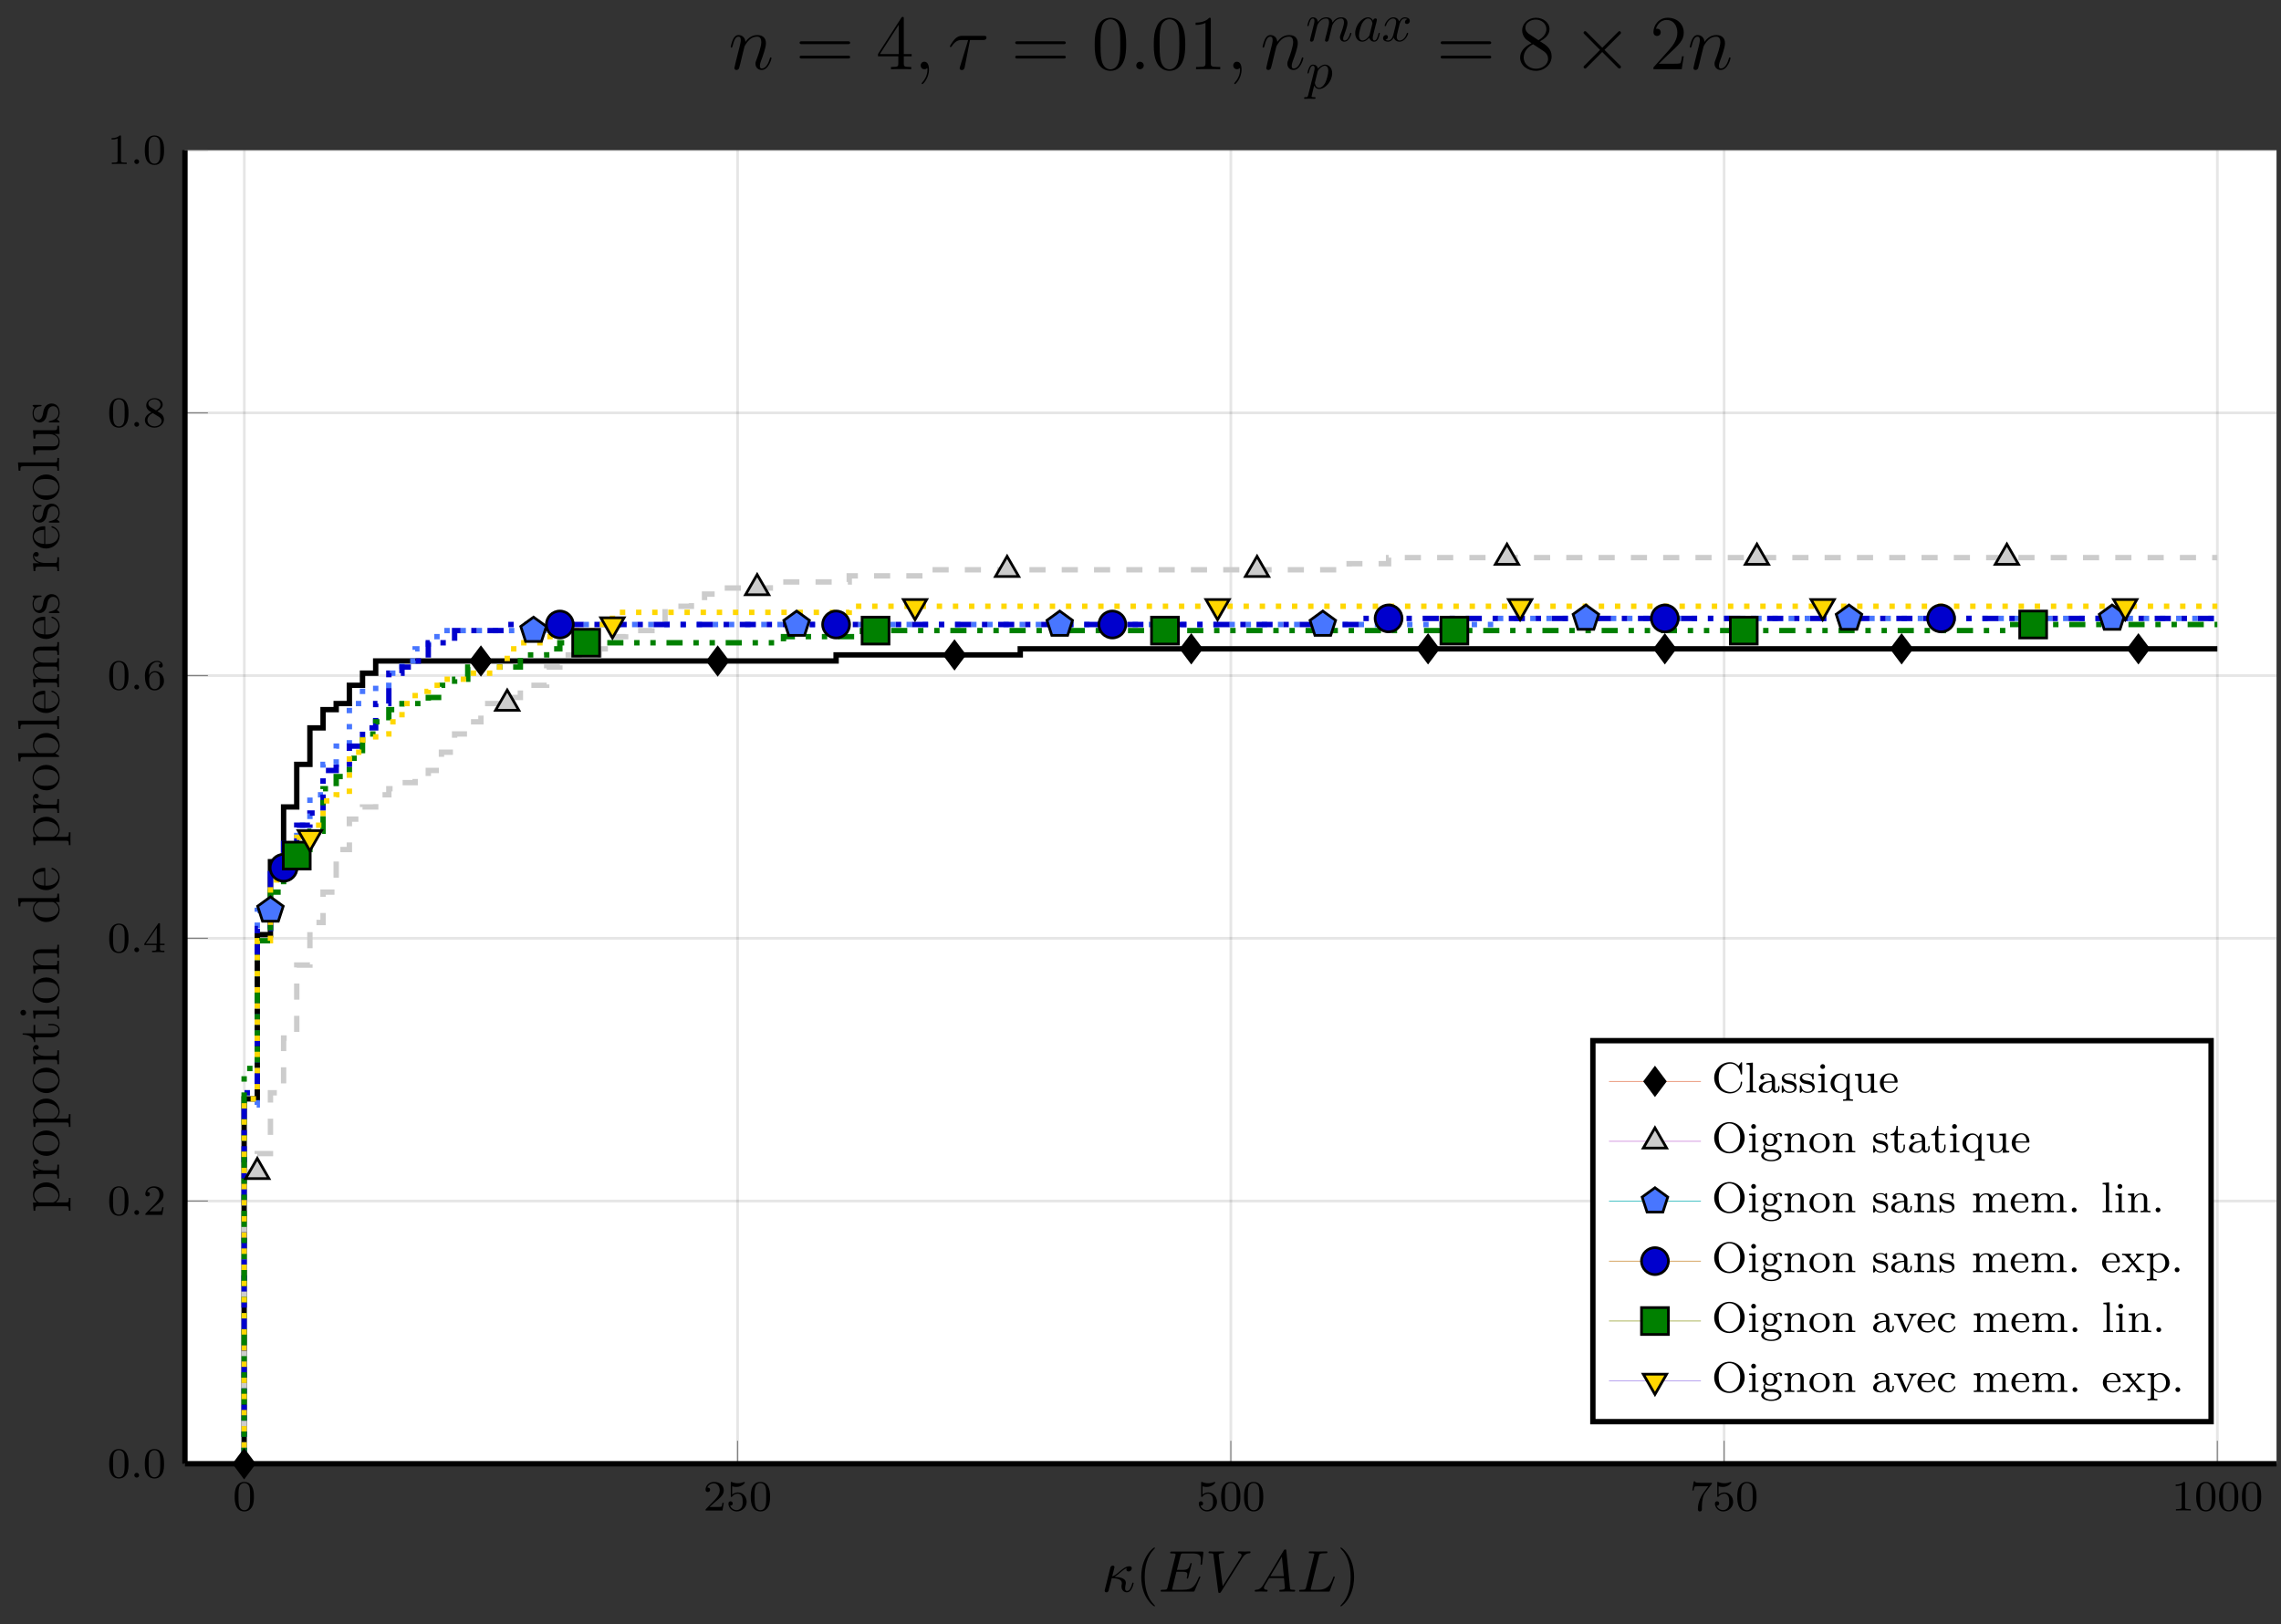 <?xml version="1.0" encoding="UTF-8"?>
<svg xmlns="http://www.w3.org/2000/svg" xmlns:xlink="http://www.w3.org/1999/xlink" width="422.233pt" height="300.691pt" viewBox="0 0 422.233 300.691" version="1.1">
<rect x="0" y="0" width="422.233" height="300.691" fill="#333333" stroke="none"/>
<defs>
<g>
<symbol overflow="visible" id="glyph-1582152674717341-0-0">
<path style="stroke:none;" d=""/>
</symbol>
<symbol overflow="visible" id="glyph-1582152674717341-0-1">
<path style="stroke:none;" d="M 3.891 -2.547 C 3.891 -3.391 3.812 -3.906 3.547 -4.422 C 3.203 -5.125 2.547 -5.297 2.109 -5.297 C 1.109 -5.297 0.734 -4.547 0.625 -4.328 C 0.344 -3.75 0.328 -2.953 0.328 -2.547 C 0.328 -2.016 0.344 -1.219 0.734 -0.578 C 1.094 0.016 1.688 0.172 2.109 0.172 C 2.5 0.172 3.172 0.047 3.578 -0.734 C 3.875 -1.312 3.891 -2.031 3.891 -2.547 Z M 2.109 -0.062 C 1.844 -0.062 1.297 -0.188 1.125 -1.016 C 1.031 -1.469 1.031 -2.219 1.031 -2.641 C 1.031 -3.188 1.031 -3.75 1.125 -4.188 C 1.297 -5 1.906 -5.078 2.109 -5.078 C 2.375 -5.078 2.938 -4.938 3.094 -4.219 C 3.188 -3.781 3.188 -3.172 3.188 -2.641 C 3.188 -2.172 3.188 -1.453 3.094 -1 C 2.922 -0.172 2.375 -0.062 2.109 -0.062 Z M 2.109 -0.062 "/>
</symbol>
<symbol overflow="visible" id="glyph-1582152674717341-0-2">
<path style="stroke:none;" d="M 2.25 -1.625 C 2.375 -1.75 2.703 -2.016 2.844 -2.125 C 3.328 -2.578 3.797 -3.016 3.797 -3.734 C 3.797 -4.688 3 -5.297 2.016 -5.297 C 1.047 -5.297 0.422 -4.578 0.422 -3.859 C 0.422 -3.469 0.734 -3.422 0.844 -3.422 C 1.016 -3.422 1.266 -3.531 1.266 -3.844 C 1.266 -4.25 0.859 -4.25 0.766 -4.25 C 1 -4.844 1.531 -5.031 1.922 -5.031 C 2.656 -5.031 3.047 -4.406 3.047 -3.734 C 3.047 -2.906 2.469 -2.297 1.516 -1.344 L 0.516 -0.297 C 0.422 -0.219 0.422 -0.203 0.422 0 L 3.562 0 L 3.797 -1.422 L 3.547 -1.422 C 3.531 -1.266 3.469 -0.875 3.375 -0.719 C 3.328 -0.656 2.719 -0.656 2.594 -0.656 L 1.172 -0.656 Z M 2.25 -1.625 "/>
</symbol>
<symbol overflow="visible" id="glyph-1582152674717341-0-3">
<path style="stroke:none;" d="M 1.109 -4.484 C 1.219 -4.453 1.531 -4.359 1.875 -4.359 C 2.875 -4.359 3.469 -5.062 3.469 -5.188 C 3.469 -5.281 3.422 -5.297 3.375 -5.297 C 3.359 -5.297 3.344 -5.297 3.281 -5.266 C 2.969 -5.141 2.594 -5.047 2.172 -5.047 C 1.703 -5.047 1.312 -5.156 1.062 -5.266 C 0.984 -5.297 0.969 -5.297 0.953 -5.297 C 0.859 -5.297 0.859 -5.219 0.859 -5.062 L 0.859 -2.734 C 0.859 -2.594 0.859 -2.5 0.984 -2.5 C 1.047 -2.5 1.062 -2.531 1.109 -2.594 C 1.203 -2.703 1.5 -3.109 2.188 -3.109 C 2.625 -3.109 2.844 -2.75 2.922 -2.594 C 3.047 -2.312 3.062 -1.938 3.062 -1.641 C 3.062 -1.344 3.062 -0.906 2.844 -0.562 C 2.688 -0.312 2.359 -0.078 1.938 -0.078 C 1.422 -0.078 0.922 -0.391 0.734 -0.922 C 0.75 -0.906 0.812 -0.906 0.812 -0.906 C 1.031 -0.906 1.219 -1.047 1.219 -1.297 C 1.219 -1.594 0.984 -1.703 0.828 -1.703 C 0.672 -1.703 0.422 -1.625 0.422 -1.281 C 0.422 -0.562 1.047 0.172 1.953 0.172 C 2.953 0.172 3.797 -0.609 3.797 -1.594 C 3.797 -2.516 3.125 -3.344 2.188 -3.344 C 1.797 -3.344 1.422 -3.219 1.109 -2.938 Z M 1.109 -4.484 "/>
</symbol>
<symbol overflow="visible" id="glyph-1582152674717341-0-4">
<path style="stroke:none;" d="M 4.031 -4.859 C 4.109 -4.938 4.109 -4.953 4.109 -5.125 L 2.078 -5.125 C 1.875 -5.125 1.641 -5.141 1.438 -5.156 C 1.016 -5.188 1.016 -5.266 0.984 -5.391 L 0.734 -5.391 L 0.469 -3.703 L 0.719 -3.703 C 0.734 -3.828 0.828 -4.375 0.938 -4.438 C 1.016 -4.484 1.625 -4.484 1.734 -4.484 L 3.422 -4.484 L 2.609 -3.375 C 1.703 -2.172 1.5 -0.906 1.5 -0.281 C 1.5 -0.203 1.5 0.172 1.875 0.172 C 2.25 0.172 2.25 -0.188 2.25 -0.281 L 2.25 -0.672 C 2.25 -1.812 2.453 -2.75 2.844 -3.281 Z M 4.031 -4.859 "/>
</symbol>
<symbol overflow="visible" id="glyph-1582152674717341-0-5">
<path style="stroke:none;" d="M 2.5 -5.078 C 2.5 -5.297 2.484 -5.297 2.266 -5.297 C 1.938 -4.984 1.516 -4.797 0.766 -4.797 L 0.766 -4.531 C 0.984 -4.531 1.406 -4.531 1.875 -4.734 L 1.875 -0.656 C 1.875 -0.359 1.844 -0.266 1.094 -0.266 L 0.812 -0.266 L 0.812 0 C 1.141 -0.031 1.828 -0.031 2.188 -0.031 C 2.547 -0.031 3.234 -0.031 3.562 0 L 3.562 -0.266 L 3.281 -0.266 C 2.531 -0.266 2.5 -0.359 2.5 -0.656 Z M 2.5 -5.078 "/>
</symbol>
<symbol overflow="visible" id="glyph-1582152674717341-0-6">
<path style="stroke:none;" d="M 3.141 -5.156 C 3.141 -5.312 3.141 -5.375 2.969 -5.375 C 2.875 -5.375 2.859 -5.375 2.781 -5.266 L 0.234 -1.562 L 0.234 -1.312 L 2.484 -1.312 L 2.484 -0.641 C 2.484 -0.344 2.469 -0.266 1.844 -0.266 L 1.672 -0.266 L 1.672 0 C 2.344 -0.031 2.359 -0.031 2.812 -0.031 C 3.266 -0.031 3.281 -0.031 3.953 0 L 3.953 -0.266 L 3.781 -0.266 C 3.156 -0.266 3.141 -0.344 3.141 -0.641 L 3.141 -1.312 L 3.984 -1.312 L 3.984 -1.562 L 3.141 -1.562 Z M 2.547 -4.516 L 2.547 -1.562 L 0.516 -1.562 Z M 2.547 -4.516 "/>
</symbol>
<symbol overflow="visible" id="glyph-1582152674717341-0-7">
<path style="stroke:none;" d="M 1.094 -2.641 C 1.094 -3.297 1.156 -3.875 1.438 -4.359 C 1.688 -4.766 2.094 -5.094 2.594 -5.094 C 2.75 -5.094 3.109 -5.062 3.297 -4.797 C 2.938 -4.766 2.906 -4.5 2.906 -4.422 C 2.906 -4.172 3.094 -4.047 3.281 -4.047 C 3.422 -4.047 3.656 -4.125 3.656 -4.438 C 3.656 -4.906 3.297 -5.297 2.578 -5.297 C 1.469 -5.297 0.344 -4.25 0.344 -2.531 C 0.344 -0.359 1.359 0.172 2.125 0.172 C 2.516 0.172 2.922 0.062 3.281 -0.281 C 3.609 -0.594 3.875 -0.922 3.875 -1.625 C 3.875 -2.656 3.078 -3.391 2.203 -3.391 C 1.625 -3.391 1.281 -3.031 1.094 -2.641 Z M 2.125 -0.078 C 1.703 -0.078 1.438 -0.359 1.328 -0.594 C 1.141 -0.953 1.125 -1.484 1.125 -1.797 C 1.125 -2.578 1.547 -3.172 2.172 -3.172 C 2.562 -3.172 2.812 -2.969 2.953 -2.688 C 3.125 -2.391 3.125 -2.031 3.125 -1.625 C 3.125 -1.219 3.125 -0.875 2.969 -0.578 C 2.75 -0.219 2.484 -0.078 2.125 -0.078 Z M 2.125 -0.078 "/>
</symbol>
<symbol overflow="visible" id="glyph-1582152674717341-0-8">
<path style="stroke:none;" d="M 2.641 -2.875 C 3.094 -3.094 3.641 -3.484 3.641 -4.109 C 3.641 -4.875 2.859 -5.297 2.125 -5.297 C 1.281 -5.297 0.594 -4.719 0.594 -3.969 C 0.594 -3.672 0.688 -3.406 0.891 -3.172 C 1.031 -3 1.062 -2.984 1.547 -2.672 C 0.562 -2.234 0.344 -1.656 0.344 -1.219 C 0.344 -0.328 1.234 0.172 2.109 0.172 C 3.078 0.172 3.875 -0.5 3.875 -1.344 C 3.875 -1.844 3.609 -2.172 3.469 -2.312 C 3.344 -2.438 3.328 -2.453 2.641 -2.875 Z M 1.406 -3.625 C 1.172 -3.766 0.984 -4 0.984 -4.266 C 0.984 -4.766 1.531 -5.094 2.109 -5.094 C 2.719 -5.094 3.234 -4.672 3.234 -4.109 C 3.234 -3.656 2.875 -3.266 2.406 -3.031 Z M 1.797 -2.531 C 1.828 -2.516 2.734 -1.953 2.875 -1.875 C 3 -1.797 3.422 -1.547 3.422 -1.062 C 3.422 -0.453 2.766 -0.078 2.125 -0.078 C 1.406 -0.078 0.812 -0.562 0.812 -1.219 C 0.812 -1.812 1.25 -2.281 1.797 -2.531 Z M 1.797 -2.531 "/>
</symbol>
<symbol overflow="visible" id="glyph-1582152674717341-1-0">
<path style="stroke:none;" d=""/>
</symbol>
<symbol overflow="visible" id="glyph-1582152674717341-1-1">
<path style="stroke:none;" d="M 1.625 -0.438 C 1.625 -0.703 1.391 -0.891 1.172 -0.891 C 0.922 -0.891 0.734 -0.672 0.734 -0.453 C 0.734 -0.172 0.953 0 1.172 0 C 1.422 0 1.625 -0.203 1.625 -0.438 Z M 1.625 -0.438 "/>
</symbol>
<symbol overflow="visible" id="glyph-1582152674717341-2-0">
<path style="stroke:none;" d=""/>
</symbol>
<symbol overflow="visible" id="glyph-1582152674717341-2-1">
<path style="stroke:none;" d="M 0.641 -0.422 C 0.594 -0.266 0.594 -0.25 0.594 -0.172 C 0.594 0.016 0.75 0.125 0.922 0.125 C 1.25 0.125 1.312 -0.141 1.391 -0.484 C 1.5 -0.891 1.438 -0.672 1.906 -2.516 C 2.828 -2.469 3.781 -2.297 3.781 -1.578 C 3.781 -1.5 3.781 -1.453 3.75 -1.344 C 3.703 -1.172 3.703 -1.047 3.703 -0.953 C 3.703 -0.312 4.141 0.125 4.703 0.125 C 5.047 0.125 5.328 -0.078 5.547 -0.453 C 5.828 -0.906 5.953 -1.531 5.953 -1.562 C 5.953 -1.672 5.859 -1.672 5.828 -1.672 C 5.719 -1.672 5.703 -1.625 5.672 -1.469 C 5.469 -0.719 5.219 -0.125 4.719 -0.125 C 4.5 -0.125 4.375 -0.266 4.375 -0.641 C 4.375 -0.812 4.422 -1.062 4.453 -1.25 C 4.484 -1.359 4.516 -1.5 4.516 -1.609 C 4.516 -2.641 3.016 -2.719 2.406 -2.734 C 2.766 -2.938 3.109 -3.234 3.406 -3.484 C 3.906 -3.906 4.219 -4.172 4.656 -4.359 C 4.641 -4.297 4.609 -4.172 4.609 -4.109 C 4.609 -3.984 4.672 -3.734 5.016 -3.734 C 5.359 -3.734 5.609 -4.047 5.609 -4.312 C 5.609 -4.422 5.562 -4.703 5.172 -4.703 C 4.5 -4.703 3.859 -4.156 3.375 -3.75 C 2.641 -3.125 2.375 -2.953 1.984 -2.828 C 2.016 -2.938 2.156 -3.484 2.203 -3.672 C 2.266 -3.953 2.406 -4.469 2.406 -4.531 C 2.406 -4.719 2.266 -4.828 2.078 -4.828 C 2.047 -4.828 1.75 -4.828 1.641 -4.422 Z M 0.641 -0.422 "/>
</symbol>
<symbol overflow="visible" id="glyph-1582152674717341-2-2">
<path style="stroke:none;" d="M 7.719 -2.547 C 7.75 -2.594 7.781 -2.672 7.781 -2.688 C 7.781 -2.703 7.781 -2.812 7.641 -2.812 C 7.547 -2.812 7.531 -2.75 7.5 -2.688 C 6.797 -1.062 6.391 -0.344 4.531 -0.344 L 2.938 -0.344 C 2.781 -0.344 2.766 -0.344 2.688 -0.344 C 2.578 -0.359 2.547 -0.375 2.547 -0.453 C 2.547 -0.484 2.547 -0.516 2.609 -0.703 L 3.344 -3.688 L 4.422 -3.688 C 5.359 -3.688 5.359 -3.453 5.359 -3.188 C 5.359 -3.109 5.359 -2.984 5.281 -2.656 C 5.25 -2.594 5.25 -2.562 5.25 -2.531 C 5.25 -2.469 5.297 -2.406 5.391 -2.406 C 5.469 -2.406 5.5 -2.469 5.547 -2.625 L 6.172 -5.188 C 6.172 -5.25 6.125 -5.297 6.047 -5.297 C 5.938 -5.297 5.922 -5.234 5.891 -5.109 C 5.656 -4.281 5.469 -4.031 4.453 -4.031 L 3.438 -4.031 L 4.094 -6.656 C 4.188 -7.031 4.203 -7.078 4.672 -7.078 L 6.219 -7.078 C 7.547 -7.078 7.875 -6.766 7.875 -5.875 C 7.875 -5.609 7.875 -5.578 7.828 -5.297 C 7.828 -5.219 7.812 -5.141 7.812 -5.094 C 7.812 -5.031 7.859 -4.969 7.953 -4.969 C 8.078 -4.969 8.078 -5.031 8.109 -5.234 L 8.328 -7.125 C 8.359 -7.422 8.297 -7.422 8.031 -7.422 L 2.516 -7.422 C 2.297 -7.422 2.188 -7.422 2.188 -7.203 C 2.188 -7.078 2.297 -7.078 2.5 -7.078 C 2.906 -7.078 3.203 -7.078 3.203 -6.875 C 3.203 -6.844 3.203 -6.812 3.156 -6.625 L 1.719 -0.844 C 1.609 -0.422 1.578 -0.344 0.719 -0.344 C 0.531 -0.344 0.422 -0.344 0.422 -0.125 C 0.422 0 0.516 0 0.719 0 L 6.375 0 C 6.625 0 6.641 -0.016 6.719 -0.188 Z M 7.719 -2.547 "/>
</symbol>
<symbol overflow="visible" id="glyph-1582152674717341-2-3">
<path style="stroke:none;" d="M 6.844 -6.203 C 7.391 -7.062 7.844 -7.094 8.25 -7.109 C 8.375 -7.125 8.391 -7.312 8.391 -7.312 C 8.391 -7.406 8.328 -7.453 8.25 -7.453 C 7.969 -7.453 7.641 -7.422 7.344 -7.422 C 6.984 -7.422 6.625 -7.453 6.266 -7.453 C 6.203 -7.453 6.062 -7.453 6.062 -7.234 C 6.062 -7.125 6.156 -7.109 6.234 -7.109 C 6.531 -7.094 6.734 -6.984 6.734 -6.75 C 6.734 -6.594 6.578 -6.344 6.578 -6.344 L 3.234 -1.016 L 2.484 -6.781 C 2.484 -6.969 2.734 -7.109 3.234 -7.109 C 3.391 -7.109 3.516 -7.109 3.516 -7.328 C 3.516 -7.422 3.422 -7.453 3.359 -7.453 C 2.922 -7.453 2.453 -7.422 2 -7.422 C 1.812 -7.422 1.609 -7.422 1.406 -7.422 C 1.203 -7.422 1 -7.453 0.812 -7.453 C 0.734 -7.453 0.609 -7.453 0.609 -7.234 C 0.609 -7.109 0.703 -7.109 0.891 -7.109 C 1.5 -7.109 1.5 -7.016 1.531 -6.734 L 2.406 -0.016 C 2.438 0.203 2.469 0.234 2.625 0.234 C 2.797 0.234 2.828 0.188 2.922 0.047 Z M 6.844 -6.203 "/>
</symbol>
<symbol overflow="visible" id="glyph-1582152674717341-2-4">
<path style="stroke:none;" d="M 1.953 -1.25 C 1.516 -0.531 1.094 -0.375 0.609 -0.344 C 0.484 -0.328 0.375 -0.328 0.375 -0.125 C 0.375 -0.047 0.438 0 0.531 0 C 0.812 0 1.156 -0.031 1.469 -0.031 C 1.828 -0.031 2.203 0 2.547 0 C 2.625 0 2.766 0 2.766 -0.203 C 2.766 -0.328 2.656 -0.344 2.578 -0.344 C 2.328 -0.359 2.078 -0.453 2.078 -0.719 C 2.078 -0.844 2.141 -0.969 2.219 -1.125 L 3.047 -2.516 L 5.797 -2.516 C 5.812 -2.297 5.969 -0.812 5.969 -0.703 C 5.969 -0.375 5.406 -0.344 5.188 -0.344 C 5.031 -0.344 4.922 -0.344 4.922 -0.125 C 4.922 0 5.047 0 5.078 0 C 5.516 0 5.984 -0.031 6.438 -0.031 C 6.703 -0.031 7.391 0 7.672 0 C 7.734 0 7.859 0 7.859 -0.219 C 7.859 -0.344 7.75 -0.344 7.609 -0.344 C 6.938 -0.344 6.938 -0.422 6.906 -0.734 L 6.234 -7.547 C 6.219 -7.766 6.219 -7.812 6.031 -7.812 C 5.859 -7.812 5.812 -7.734 5.75 -7.625 Z M 3.266 -2.859 L 5.406 -6.453 L 5.766 -2.859 Z M 3.266 -2.859 "/>
</symbol>
<symbol overflow="visible" id="glyph-1582152674717341-2-5">
<path style="stroke:none;" d="M 4.078 -6.594 C 4.172 -6.984 4.203 -7.109 5.234 -7.109 C 5.562 -7.109 5.656 -7.109 5.656 -7.312 C 5.656 -7.453 5.531 -7.453 5.469 -7.453 C 5.109 -7.453 4.219 -7.422 3.859 -7.422 C 3.531 -7.422 2.734 -7.453 2.406 -7.453 C 2.328 -7.453 2.203 -7.453 2.203 -7.234 C 2.203 -7.109 2.297 -7.109 2.516 -7.109 C 2.531 -7.109 2.734 -7.109 2.922 -7.094 C 3.125 -7.062 3.219 -7.062 3.219 -6.922 C 3.219 -6.875 3.203 -6.844 3.172 -6.703 L 1.719 -0.844 C 1.609 -0.422 1.578 -0.344 0.719 -0.344 C 0.531 -0.344 0.422 -0.344 0.422 -0.125 C 0.422 0 0.531 0 0.719 0 L 5.766 0 C 6.031 0 6.047 0 6.109 -0.188 L 6.969 -2.547 C 7.016 -2.656 7.016 -2.688 7.016 -2.688 C 7.016 -2.734 6.984 -2.812 6.875 -2.812 C 6.781 -2.812 6.766 -2.766 6.703 -2.578 C 6.328 -1.578 5.844 -0.344 3.953 -0.344 L 2.938 -0.344 C 2.781 -0.344 2.766 -0.344 2.688 -0.344 C 2.578 -0.359 2.547 -0.375 2.547 -0.453 C 2.547 -0.484 2.547 -0.516 2.609 -0.703 Z M 4.078 -6.594 "/>
</symbol>
<symbol overflow="visible" id="glyph-1582152674717341-3-0">
<path style="stroke:none;" d=""/>
</symbol>
<symbol overflow="visible" id="glyph-1582152674717341-3-1">
<path style="stroke:none;" d="M 3.609 2.625 C 3.609 2.578 3.609 2.562 3.422 2.375 C 2.062 1 1.719 -1.062 1.719 -2.719 C 1.719 -4.625 2.125 -6.516 3.469 -7.891 C 3.609 -8.016 3.609 -8.031 3.609 -8.078 C 3.609 -8.141 3.562 -8.172 3.5 -8.172 C 3.391 -8.172 2.406 -7.438 1.766 -6.047 C 1.203 -4.859 1.078 -3.641 1.078 -2.719 C 1.078 -1.875 1.203 -0.562 1.797 0.672 C 2.453 2.016 3.391 2.719 3.5 2.719 C 3.562 2.719 3.609 2.688 3.609 2.625 Z M 3.609 2.625 "/>
</symbol>
<symbol overflow="visible" id="glyph-1582152674717341-3-2">
<path style="stroke:none;" d="M 3.156 -2.719 C 3.156 -3.578 3.031 -4.891 2.438 -6.125 C 1.781 -7.469 0.844 -8.172 0.734 -8.172 C 0.672 -8.172 0.625 -8.141 0.625 -8.078 C 0.625 -8.031 0.625 -8.016 0.828 -7.812 C 1.891 -6.734 2.516 -5 2.516 -2.719 C 2.516 -0.859 2.109 1.062 0.766 2.438 C 0.625 2.562 0.625 2.578 0.625 2.625 C 0.625 2.688 0.672 2.719 0.734 2.719 C 0.844 2.719 1.828 1.984 2.469 0.594 C 3.016 -0.594 3.156 -1.812 3.156 -2.719 Z M 3.156 -2.719 "/>
</symbol>
<symbol overflow="visible" id="glyph-1582152674717341-4-0">
<path style="stroke:none;" d=""/>
</symbol>
<symbol overflow="visible" id="glyph-1582152674717341-4-1">
<path style="stroke:none;" d="M -2.359 -5.562 C -3.75 -5.562 -4.828 -4.531 -4.828 -3.344 C -4.828 -2.375 -4.141 -1.859 -4.094 -1.828 L -4.828 -1.828 L -4.703 -0.312 L -4.391 -0.312 C -4.391 -1.078 -4.312 -1.141 -3.828 -1.141 L 1.312 -1.141 C 1.812 -1.141 1.812 -1.016 1.812 -0.312 L 2.125 -0.312 C 2.109 -0.594 2.109 -1.188 2.109 -1.484 C 2.109 -1.812 2.109 -2.406 2.125 -2.688 L 1.812 -2.688 C 1.812 -1.984 1.812 -1.844 1.312 -1.844 L -0.594 -1.844 C -0.312 -2.047 0.109 -2.5 0.109 -3.203 C 0.109 -4.453 -0.953 -5.562 -2.359 -5.562 Z M -2.359 -4.734 C -1.062 -4.734 -0.109 -3.984 -0.109 -3.141 C -0.109 -2.797 -0.25 -2.484 -0.453 -2.266 C -0.719 -2.016 -0.938 -1.844 -1.234 -1.844 L -3.5 -1.844 C -3.703 -1.844 -3.719 -1.844 -3.891 -1.969 C -4.375 -2.297 -4.594 -2.844 -4.594 -3.25 C -4.594 -4.078 -3.594 -4.734 -2.359 -4.734 Z M -2.359 -4.734 "/>
</symbol>
<symbol overflow="visible" id="glyph-1582152674717341-4-2">
<path style="stroke:none;" d="M -4.188 -3.859 C -4.531 -3.859 -4.828 -3.578 -4.828 -3.094 C -4.828 -2.172 -3.828 -1.844 -3.609 -1.781 L -4.828 -1.781 L -4.703 -0.312 L -4.391 -0.312 C -4.391 -1.047 -4.312 -1.141 -3.781 -1.141 L -0.812 -1.141 C -0.312 -1.141 -0.312 -1.016 -0.312 -0.312 L 0 -0.312 C -0.016 -0.609 -0.016 -1.219 -0.016 -1.547 C -0.016 -1.844 -0.016 -2.625 0 -2.875 L -0.312 -2.875 L -0.312 -2.656 C -0.312 -1.844 -0.438 -1.828 -0.828 -1.828 L -2.547 -1.828 C -3.609 -1.828 -4.609 -2.266 -4.609 -3.109 C -4.609 -3.203 -4.609 -3.219 -4.594 -3.266 C -4.562 -3.172 -4.484 -3 -4.188 -3 C -3.875 -3 -3.75 -3.25 -3.75 -3.422 C -3.75 -3.641 -3.906 -3.859 -4.188 -3.859 Z M -4.188 -3.859 "/>
</symbol>
<symbol overflow="visible" id="glyph-1582152674717341-4-3">
<path style="stroke:none;" d="M -2.344 -5.031 C -3.75 -5.031 -4.891 -3.953 -4.891 -2.688 C -4.891 -1.375 -3.719 -0.328 -2.344 -0.328 C -0.938 -0.328 0.109 -1.422 0.109 -2.672 C 0.109 -3.969 -0.969 -5.031 -2.344 -5.031 Z M -2.438 -4.188 C -2.062 -4.188 -1.375 -4.188 -0.859 -3.906 C -0.344 -3.609 -0.125 -3.094 -0.125 -2.688 C -0.125 -2.281 -0.312 -1.781 -0.844 -1.469 C -1.344 -1.172 -1.984 -1.156 -2.438 -1.156 C -2.859 -1.156 -3.531 -1.156 -4.016 -1.5 C -4.484 -1.812 -4.672 -2.297 -4.672 -2.672 C -4.672 -3.094 -4.469 -3.562 -4.047 -3.859 C -3.531 -4.188 -2.844 -4.188 -2.438 -4.188 Z M -2.438 -4.188 "/>
</symbol>
<symbol overflow="visible" id="glyph-1582152674717341-4-4">
<path style="stroke:none;" d="M -1.359 -3.578 L -1.984 -3.578 L -1.984 -3.328 L -1.375 -3.328 C -0.594 -3.328 -0.125 -3.016 -0.125 -2.578 C -0.125 -1.844 -1.156 -1.844 -1.344 -1.844 L -4.406 -1.844 L -4.406 -3.391 L -4.719 -3.391 L -4.719 -1.844 L -6.734 -1.844 L -6.734 -1.594 C -5.703 -1.594 -4.656 -1.188 -4.625 -0.203 L -4.406 -0.203 L -4.406 -1.125 L -1.359 -1.125 C -0.141 -1.125 0.109 -1.938 0.109 -2.516 C 0.109 -3.203 -0.562 -3.578 -1.359 -3.578 Z M -1.359 -3.578 "/>
</symbol>
<symbol overflow="visible" id="glyph-1582152674717341-4-5">
<path style="stroke:none;" d="M 0 -2.641 L -0.312 -2.641 C -0.312 -1.922 -0.375 -1.891 -0.797 -1.891 L -4.828 -1.891 L -4.703 -0.391 L -4.391 -0.391 C -4.391 -1.094 -4.328 -1.188 -3.797 -1.188 L -0.812 -1.188 C -0.312 -1.188 -0.312 -1.078 -0.312 -0.359 L 0 -0.359 C -0.016 -0.672 -0.016 -1.188 -0.016 -1.516 C -0.016 -1.625 -0.016 -2.266 0 -2.641 Z M -6.609 -2.031 C -6.938 -2.031 -7.156 -1.766 -7.156 -1.5 C -7.156 -1.188 -6.906 -0.969 -6.609 -0.969 C -6.328 -0.969 -6.094 -1.203 -6.094 -1.484 C -6.094 -1.812 -6.359 -2.031 -6.609 -2.031 Z M -6.609 -2.031 "/>
</symbol>
<symbol overflow="visible" id="glyph-1582152674717341-4-6">
<path style="stroke:none;" d="M 0 -5.703 L -0.312 -5.703 C -0.312 -5.156 -0.312 -4.891 -0.641 -4.875 L -2.656 -4.875 C -3.688 -4.875 -3.984 -4.875 -4.344 -4.625 C -4.766 -4.297 -4.828 -3.797 -4.828 -3.422 C -4.828 -2.359 -3.922 -1.938 -3.703 -1.844 L -4.828 -1.844 L -4.703 -0.344 L -4.391 -0.344 C -4.391 -1.094 -4.312 -1.188 -3.781 -1.188 L -0.812 -1.188 C -0.312 -1.188 -0.312 -1.062 -0.312 -0.344 L 0 -0.344 C -0.016 -0.641 -0.016 -1.234 -0.016 -1.531 C -0.016 -1.844 -0.016 -2.438 0 -2.734 L -0.312 -2.734 C -0.312 -2.031 -0.312 -1.891 -0.812 -1.891 L -2.844 -1.891 C -4 -1.891 -4.609 -2.656 -4.609 -3.328 C -4.609 -4.016 -4.047 -4.156 -3.391 -4.156 L -0.812 -4.156 C -0.312 -4.156 -0.312 -4.047 -0.312 -3.328 L 0 -3.328 C -0.016 -3.609 -0.016 -4.203 -0.016 -4.516 C -0.016 -4.828 -0.016 -5.422 0 -5.703 Z M 0 -5.703 "/>
</symbol>
<symbol overflow="visible" id="glyph-1582152674717341-4-7">
<path style="stroke:none;" d="M 0 -5.641 L -0.312 -5.641 C -0.312 -4.891 -0.391 -4.812 -0.938 -4.812 L -7.594 -4.812 L -7.484 -3.281 L -7.156 -3.281 C -7.156 -4.031 -7.094 -4.125 -6.547 -4.125 L -4.125 -4.125 C -4.453 -3.891 -4.828 -3.422 -4.828 -2.75 C -4.828 -1.484 -3.75 -0.391 -2.359 -0.391 C -0.969 -0.391 0.109 -1.422 0.109 -2.625 C 0.109 -3.469 -0.438 -3.938 -0.641 -4.094 L 0.109 -4.094 Z M -1.281 -4.094 C -1.078 -4.094 -1.047 -4.094 -0.812 -3.938 C -0.422 -3.688 -0.109 -3.234 -0.109 -2.688 C -0.109 -2.406 -0.219 -1.219 -2.344 -1.219 C -3.125 -1.219 -3.578 -1.344 -3.938 -1.594 C -4.266 -1.812 -4.609 -2.25 -4.609 -2.797 C -4.609 -3.469 -4.125 -3.859 -3.938 -3.969 C -3.75 -4.094 -3.734 -4.094 -3.531 -4.094 Z M -1.281 -4.094 "/>
</symbol>
<symbol overflow="visible" id="glyph-1582152674717341-4-8">
<path style="stroke:none;" d="M -1.297 -4.453 C -1.375 -4.453 -1.406 -4.406 -1.406 -4.344 C -1.406 -4.25 -1.359 -4.234 -1.297 -4.203 C -0.391 -3.922 -0.125 -3.188 -0.125 -2.734 C -0.125 -2.266 -0.438 -1.156 -2.328 -1.156 L -2.547 -1.156 L -2.547 -4.188 C -2.547 -4.438 -2.547 -4.453 -2.75 -4.453 C -3.859 -4.453 -4.891 -3.859 -4.891 -2.547 C -4.891 -1.297 -3.75 -0.328 -2.406 -0.328 C -0.953 -0.328 0.109 -1.453 0.109 -2.656 C 0.109 -3.969 -1.078 -4.453 -1.297 -4.453 Z M -2.75 -3.781 L -2.75 -1.172 C -4.469 -1.266 -4.672 -2.219 -4.672 -2.531 C -4.672 -3.703 -3.125 -3.766 -2.75 -3.781 Z M -2.75 -3.781 "/>
</symbol>
<symbol overflow="visible" id="glyph-1582152674717341-4-9">
<path style="stroke:none;" d="M -2.359 -5.562 C -3.75 -5.562 -4.828 -4.531 -4.828 -3.312 C -4.828 -2.719 -4.562 -2.203 -4.094 -1.828 L -7.594 -1.828 L -7.484 -0.312 L -7.156 -0.312 C -7.156 -1.047 -7.094 -1.141 -6.547 -1.141 L 0 -1.141 L 0 -1.375 L -0.719 -1.781 C -0.312 -2.031 0.109 -2.5 0.109 -3.203 C 0.109 -4.453 -0.953 -5.562 -2.359 -5.562 Z M -2.375 -4.734 C -1.641 -4.734 -1.188 -4.625 -0.781 -4.359 C -0.453 -4.141 -0.109 -3.703 -0.109 -3.156 C -0.109 -2.562 -0.5 -2.172 -0.781 -2 C -1.016 -1.844 -1.062 -1.844 -1.25 -1.844 L -3.5 -1.844 C -3.703 -1.844 -3.719 -1.844 -3.906 -1.969 C -4.297 -2.234 -4.609 -2.719 -4.609 -3.25 C -4.609 -3.578 -4.484 -4.734 -2.375 -4.734 Z M -2.375 -4.734 "/>
</symbol>
<symbol overflow="visible" id="glyph-1582152674717341-4-10">
<path style="stroke:none;" d="M 0 -2.719 L -0.312 -2.719 C -0.312 -2.016 -0.312 -1.891 -0.812 -1.891 L -7.594 -1.891 L -7.484 -0.359 L -7.156 -0.359 C -7.156 -1.109 -7.094 -1.188 -6.547 -1.188 L -0.812 -1.188 C -0.312 -1.188 -0.312 -1.078 -0.312 -0.359 L 0 -0.359 C -0.016 -0.672 -0.016 -1.203 -0.016 -1.531 C -0.016 -1.859 -0.016 -2.406 0 -2.719 Z M 0 -2.719 "/>
</symbol>
<symbol overflow="visible" id="glyph-1582152674717341-4-11">
<path style="stroke:none;" d="M 0 -8.688 L -0.312 -8.688 C -0.312 -8.141 -0.312 -7.859 -0.641 -7.859 L -2.656 -7.859 C -3.688 -7.859 -3.984 -7.859 -4.344 -7.594 C -4.766 -7.281 -4.828 -6.766 -4.828 -6.391 C -4.828 -5.484 -4.172 -5.031 -3.75 -4.859 C -4.594 -4.703 -4.828 -4.109 -4.828 -3.422 C -4.828 -2.359 -3.922 -1.938 -3.703 -1.844 L -4.828 -1.844 L -4.703 -0.344 L -4.391 -0.344 C -4.391 -1.094 -4.312 -1.188 -3.781 -1.188 L -0.812 -1.188 C -0.312 -1.188 -0.312 -1.062 -0.312 -0.344 L 0 -0.344 C -0.016 -0.641 -0.016 -1.234 -0.016 -1.531 C -0.016 -1.844 -0.016 -2.438 0 -2.734 L -0.312 -2.734 C -0.312 -2.031 -0.312 -1.891 -0.812 -1.891 L -2.844 -1.891 C -4 -1.891 -4.609 -2.656 -4.609 -3.328 C -4.609 -4.016 -4.047 -4.156 -3.391 -4.156 L -0.812 -4.156 C -0.312 -4.156 -0.312 -4.047 -0.312 -3.328 L 0 -3.328 C -0.016 -3.609 -0.016 -4.203 -0.016 -4.516 C -0.016 -4.828 -0.016 -5.422 0 -5.703 L -0.312 -5.703 C -0.312 -5 -0.312 -4.875 -0.812 -4.875 L -2.844 -4.875 C -4 -4.875 -4.609 -5.625 -4.609 -6.312 C -4.609 -6.984 -4.047 -7.141 -3.391 -7.141 L -0.812 -7.141 C -0.312 -7.141 -0.312 -7.016 -0.312 -6.312 L 0 -6.312 C -0.016 -6.594 -0.016 -7.188 -0.016 -7.484 C -0.016 -7.812 -0.016 -8.406 0 -8.688 Z M 0 -8.688 "/>
</symbol>
<symbol overflow="visible" id="glyph-1582152674717341-4-12">
<path style="stroke:none;" d="M -1.391 -3.859 C -1.984 -3.859 -2.328 -3.5 -2.438 -3.391 C -2.766 -3 -2.844 -2.703 -2.969 -1.984 C -3.031 -1.656 -3.188 -0.859 -3.844 -0.859 C -4.188 -0.859 -4.688 -1.078 -4.688 -2.062 C -4.688 -3.266 -3.672 -3.328 -3.328 -3.359 C -3.234 -3.359 -3.234 -3.438 -3.234 -3.469 C -3.234 -3.594 -3.297 -3.594 -3.5 -3.594 L -4.641 -3.594 C -4.828 -3.594 -4.891 -3.594 -4.891 -3.484 C -4.891 -3.391 -4.641 -3.188 -4.547 -3.109 C -4.812 -2.766 -4.891 -2.438 -4.891 -2.078 C -4.891 -0.75 -4.156 -0.359 -3.562 -0.359 C -3.438 -0.359 -3.062 -0.359 -2.672 -0.781 C -2.359 -1.125 -2.297 -1.5 -2.188 -2 C -2.062 -2.609 -2.031 -2.75 -1.812 -3.016 C -1.656 -3.219 -1.406 -3.359 -1.109 -3.359 C -0.641 -3.359 -0.109 -3.094 -0.109 -2.125 C -0.109 -1.406 -0.531 -0.875 -1.625 -0.641 C -1.812 -0.594 -1.844 -0.578 -1.844 -0.578 C -1.891 -0.562 -1.891 -0.516 -1.891 -0.484 C -1.891 -0.359 -1.828 -0.359 -1.625 -0.359 L -0.141 -0.359 C 0.062 -0.359 0.109 -0.359 0.109 -0.469 C 0.109 -0.531 0.094 -0.531 -0.125 -0.719 C -0.203 -0.781 -0.234 -0.781 -0.406 -0.938 C 0.109 -1.359 0.109 -1.953 0.109 -2.141 C 0.109 -3.281 -0.531 -3.859 -1.391 -3.859 Z M -1.391 -3.859 "/>
</symbol>
<symbol overflow="visible" id="glyph-1582152674717341-4-13">
<path style="stroke:none;" d="M 0 -5.703 L -0.312 -5.703 C -0.312 -4.969 -0.391 -4.875 -0.938 -4.875 L -4.828 -4.875 L -4.703 -3.328 L -4.391 -3.328 C -4.391 -4.078 -4.312 -4.156 -3.781 -4.156 L -1.812 -4.156 C -0.891 -4.156 -0.109 -3.672 -0.109 -2.844 C -0.109 -1.953 -0.625 -1.891 -1.203 -1.891 L -4.828 -1.891 L -4.703 -0.344 L -4.391 -0.344 C -4.391 -1.188 -4.359 -1.188 -3.391 -1.188 L -1.734 -1.188 C -1.062 -1.188 -0.672 -1.188 -0.312 -1.516 C -0.016 -1.781 0.109 -2.219 0.109 -2.781 C 0.109 -2.969 0.109 -3.312 -0.203 -3.688 C -0.453 -4.016 -0.875 -4.188 -0.875 -4.188 L 0.109 -4.188 Z M 0 -5.703 "/>
</symbol>
<symbol overflow="visible" id="glyph-1582152674717341-5-0">
<path style="stroke:none;" d=""/>
</symbol>
<symbol overflow="visible" id="glyph-1582152674717341-5-1">
<path style="stroke:none;" d="M 2.953 -4.203 C 2.984 -4.281 3.344 -5 3.875 -5.469 C 4.25 -5.812 4.734 -6.031 5.297 -6.031 C 5.859 -6.031 6.062 -5.609 6.062 -5.031 C 6.062 -4.219 5.484 -2.578 5.188 -1.812 C 5.062 -1.469 4.984 -1.281 4.984 -1.016 C 4.984 -0.375 5.438 0.141 6.125 0.141 C 7.453 0.141 7.953 -1.969 7.953 -2.047 C 7.953 -2.125 7.906 -2.188 7.812 -2.188 C 7.688 -2.188 7.672 -2.141 7.609 -1.891 C 7.266 -0.719 6.734 -0.141 6.172 -0.141 C 6.031 -0.141 5.797 -0.156 5.797 -0.609 C 5.797 -0.969 5.953 -1.406 6.031 -1.609 C 6.328 -2.391 6.922 -4 6.922 -4.812 C 6.922 -5.688 6.422 -6.328 5.328 -6.328 C 4.062 -6.328 3.391 -5.422 3.125 -5.062 C 3.078 -5.875 2.5 -6.328 1.859 -6.328 C 1.406 -6.328 1.094 -6.047 0.844 -5.562 C 0.594 -5.047 0.391 -4.188 0.391 -4.125 C 0.391 -4.078 0.438 -4 0.547 -4 C 0.656 -4 0.672 -4.016 0.766 -4.344 C 0.984 -5.219 1.25 -6.031 1.828 -6.031 C 2.156 -6.031 2.266 -5.812 2.266 -5.375 C 2.266 -5.062 2.125 -4.5 2.016 -4.062 L 1.625 -2.516 C 1.562 -2.234 1.406 -1.594 1.328 -1.328 C 1.234 -0.969 1.078 -0.281 1.078 -0.219 C 1.078 -0.016 1.234 0.141 1.453 0.141 C 1.625 0.141 1.828 0.062 1.938 -0.156 C 1.969 -0.234 2.094 -0.734 2.172 -1.016 L 2.484 -2.312 Z M 2.953 -4.203 "/>
</symbol>
<symbol overflow="visible" id="glyph-1582152674717341-5-2">
<path style="stroke:none;" d="M 2.797 0.062 C 2.797 -0.781 2.531 -1.391 1.938 -1.391 C 1.484 -1.391 1.25 -1.016 1.25 -0.703 C 1.25 -0.391 1.469 0 1.953 0 C 2.141 0 2.297 -0.062 2.422 -0.188 C 2.453 -0.219 2.469 -0.219 2.484 -0.219 C 2.516 -0.219 2.516 -0.016 2.516 0.062 C 2.516 0.531 2.422 1.469 1.594 2.391 C 1.438 2.562 1.438 2.594 1.438 2.625 C 1.438 2.703 1.5 2.766 1.578 2.766 C 1.688 2.766 2.797 1.703 2.797 0.062 Z M 2.797 0.062 "/>
</symbol>
<symbol overflow="visible" id="glyph-1582152674717341-5-3">
<path style="stroke:none;" d="M 4.109 -5.406 L 6.5 -5.406 C 6.688 -5.406 7.156 -5.406 7.156 -5.859 C 7.156 -6.188 6.891 -6.188 6.625 -6.188 L 2.688 -6.188 C 2.359 -6.188 1.859 -6.188 1.203 -5.484 C 0.828 -5.062 0.375 -4.297 0.375 -4.219 C 0.375 -4.125 0.438 -4.109 0.531 -4.109 C 0.625 -4.109 0.641 -4.141 0.719 -4.234 C 1.469 -5.406 2.203 -5.406 2.562 -5.406 L 3.766 -5.406 L 2.266 -0.484 C 2.188 -0.266 2.188 -0.25 2.188 -0.203 C 2.188 -0.047 2.297 0.156 2.578 0.156 C 3.031 0.156 3.094 -0.234 3.141 -0.438 Z M 4.109 -5.406 "/>
</symbol>
<symbol overflow="visible" id="glyph-1582152674717341-5-4">
<path style="stroke:none;" d="M 2.641 -0.688 C 2.641 -1.109 2.297 -1.391 1.953 -1.391 C 1.531 -1.391 1.25 -1.047 1.25 -0.703 C 1.25 -0.281 1.594 0 1.938 0 C 2.359 0 2.641 -0.344 2.641 -0.688 Z M 2.641 -0.688 "/>
</symbol>
<symbol overflow="visible" id="glyph-1582152674717341-6-0">
<path style="stroke:none;" d=""/>
</symbol>
<symbol overflow="visible" id="glyph-1582152674717341-6-1">
<path style="stroke:none;" d="M 9.688 -4.641 C 9.891 -4.641 10.141 -4.641 10.141 -4.906 C 10.141 -5.172 9.891 -5.172 9.688 -5.172 L 1.234 -5.172 C 1.031 -5.172 0.781 -5.172 0.781 -4.922 C 0.781 -4.641 1.016 -4.641 1.234 -4.641 Z M 9.688 -1.984 C 9.891 -1.984 10.141 -1.984 10.141 -2.234 C 10.141 -2.516 9.891 -2.516 9.688 -2.516 L 1.234 -2.516 C 1.031 -2.516 0.781 -2.516 0.781 -2.25 C 0.781 -1.984 1.016 -1.984 1.234 -1.984 Z M 9.688 -1.984 "/>
</symbol>
<symbol overflow="visible" id="glyph-1582152674717341-6-2">
<path style="stroke:none;" d="M 5.172 -9.344 C 5.172 -9.609 5.172 -9.688 4.984 -9.688 C 4.859 -9.688 4.812 -9.688 4.703 -9.516 L 0.391 -2.812 L 0.391 -2.391 L 4.156 -2.391 L 4.156 -1.094 C 4.156 -0.562 4.125 -0.422 3.078 -0.422 L 2.797 -0.422 L 2.797 0 C 3.125 -0.031 4.266 -0.031 4.656 -0.031 C 5.062 -0.031 6.203 -0.031 6.547 0 L 6.547 -0.422 L 6.25 -0.422 C 5.219 -0.422 5.172 -0.562 5.172 -1.094 L 5.172 -2.391 L 6.625 -2.391 L 6.625 -2.812 L 5.172 -2.812 Z M 4.234 -8.219 L 4.234 -2.812 L 0.75 -2.812 Z M 4.234 -8.219 "/>
</symbol>
<symbol overflow="visible" id="glyph-1582152674717341-6-3">
<path style="stroke:none;" d="M 6.422 -4.594 C 6.422 -5.781 6.359 -6.938 5.844 -8.031 C 5.25 -9.219 4.219 -9.531 3.516 -9.531 C 2.688 -9.531 1.656 -9.125 1.141 -7.938 C 0.734 -7.031 0.594 -6.141 0.594 -4.594 C 0.594 -3.203 0.688 -2.156 1.203 -1.141 C 1.766 -0.047 2.75 0.297 3.5 0.297 C 4.75 0.297 5.469 -0.438 5.875 -1.281 C 6.391 -2.359 6.422 -3.766 6.422 -4.594 Z M 3.5 0.016 C 3.047 0.016 2.109 -0.25 1.844 -1.812 C 1.672 -2.672 1.672 -3.766 1.672 -4.766 C 1.672 -5.938 1.672 -7 1.906 -7.844 C 2.156 -8.812 2.891 -9.25 3.5 -9.25 C 4.047 -9.25 4.875 -8.922 5.156 -7.688 C 5.328 -6.875 5.328 -5.734 5.328 -4.766 C 5.328 -3.797 5.328 -2.719 5.172 -1.844 C 4.906 -0.266 4 0.016 3.5 0.016 Z M 3.5 0.016 "/>
</symbol>
<symbol overflow="visible" id="glyph-1582152674717341-6-4">
<path style="stroke:none;" d="M 4.125 -9.188 C 4.125 -9.531 4.125 -9.531 3.844 -9.531 C 3.5 -9.156 2.781 -8.625 1.312 -8.625 L 1.312 -8.203 C 1.641 -8.203 2.359 -8.203 3.141 -8.578 L 3.141 -1.109 C 3.141 -0.594 3.094 -0.422 1.844 -0.422 L 1.391 -0.422 L 1.391 0 C 1.781 -0.031 3.172 -0.031 3.641 -0.031 C 4.109 -0.031 5.5 -0.031 5.875 0 L 5.875 -0.422 L 5.438 -0.422 C 4.172 -0.422 4.125 -0.594 4.125 -1.109 Z M 4.125 -9.188 "/>
</symbol>
<symbol overflow="visible" id="glyph-1582152674717341-6-5">
<path style="stroke:none;" d="M 4.281 -5.172 C 4.984 -5.562 6.031 -6.219 6.031 -7.438 C 6.031 -8.672 4.828 -9.531 3.516 -9.531 C 2.094 -9.531 0.969 -8.484 0.969 -7.188 C 0.969 -6.703 1.125 -6.203 1.516 -5.719 C 1.672 -5.531 1.688 -5.516 2.703 -4.812 C 1.312 -4.172 0.594 -3.219 0.594 -2.172 C 0.594 -0.641 2.031 0.297 3.5 0.297 C 5.094 0.297 6.422 -0.875 6.422 -2.375 C 6.422 -3.844 5.391 -4.484 4.281 -5.172 Z M 2.328 -6.469 C 2.141 -6.594 1.562 -6.969 1.562 -7.672 C 1.562 -8.609 2.531 -9.188 3.5 -9.188 C 4.531 -9.188 5.453 -8.453 5.453 -7.422 C 5.453 -6.547 4.812 -5.844 3.984 -5.375 Z M 3 -4.625 L 4.734 -3.484 C 5.109 -3.234 5.766 -2.797 5.766 -1.922 C 5.766 -0.828 4.656 -0.094 3.516 -0.094 C 2.297 -0.094 1.25 -0.969 1.25 -2.172 C 1.25 -3.281 2.062 -4.188 3 -4.625 Z M 3 -4.625 "/>
</symbol>
<symbol overflow="visible" id="glyph-1582152674717341-6-6">
<path style="stroke:none;" d="M 6.312 -2.406 L 6 -2.406 C 5.953 -2.172 5.844 -1.375 5.688 -1.141 C 5.594 -1.016 4.781 -1.016 4.344 -1.016 L 1.688 -1.016 C 2.078 -1.344 2.953 -2.266 3.328 -2.609 C 5.516 -4.625 6.312 -5.359 6.312 -6.781 C 6.312 -8.438 5 -9.531 3.344 -9.531 C 1.672 -9.531 0.703 -8.125 0.703 -6.891 C 0.703 -6.156 1.328 -6.156 1.375 -6.156 C 1.672 -6.156 2.047 -6.375 2.047 -6.828 C 2.047 -7.234 1.781 -7.5 1.375 -7.5 C 1.25 -7.5 1.219 -7.5 1.172 -7.484 C 1.453 -8.469 2.219 -9.125 3.156 -9.125 C 4.375 -9.125 5.125 -8.109 5.125 -6.781 C 5.125 -5.562 4.422 -4.5 3.594 -3.578 L 0.703 -0.344 L 0.703 0 L 5.938 0 Z M 6.312 -2.406 "/>
</symbol>
<symbol overflow="visible" id="glyph-1582152674717341-7-0">
<path style="stroke:none;" d=""/>
</symbol>
<symbol overflow="visible" id="glyph-1582152674717341-7-1">
<path style="stroke:none;" d="M 0.875 -0.594 C 0.844 -0.438 0.781 -0.203 0.781 -0.156 C 0.781 0.016 0.922 0.109 1.078 0.109 C 1.203 0.109 1.375 0.031 1.453 -0.172 C 1.453 -0.188 1.578 -0.656 1.641 -0.906 L 1.859 -1.797 C 1.906 -2.031 1.969 -2.25 2.031 -2.469 C 2.062 -2.641 2.141 -2.938 2.156 -2.969 C 2.297 -3.281 2.828 -4.188 3.781 -4.188 C 4.234 -4.188 4.312 -3.812 4.312 -3.484 C 4.312 -3.234 4.25 -2.953 4.172 -2.656 L 3.891 -1.5 L 3.688 -0.75 C 3.656 -0.547 3.562 -0.203 3.562 -0.156 C 3.562 0.016 3.703 0.109 3.844 0.109 C 4.156 0.109 4.219 -0.141 4.297 -0.453 C 4.438 -1.016 4.812 -2.469 4.891 -2.859 C 4.922 -2.984 5.453 -4.188 6.547 -4.188 C 6.969 -4.188 7.078 -3.844 7.078 -3.484 C 7.078 -2.922 6.656 -1.781 6.453 -1.25 C 6.375 -1.016 6.328 -0.906 6.328 -0.703 C 6.328 -0.234 6.672 0.109 7.141 0.109 C 8.078 0.109 8.453 -1.344 8.453 -1.422 C 8.453 -1.531 8.359 -1.531 8.328 -1.531 C 8.234 -1.531 8.234 -1.5 8.188 -1.344 C 8.031 -0.812 7.719 -0.109 7.172 -0.109 C 7 -0.109 6.922 -0.203 6.922 -0.438 C 6.922 -0.688 7.016 -0.922 7.109 -1.141 C 7.297 -1.672 7.719 -2.766 7.719 -3.344 C 7.719 -3.984 7.312 -4.406 6.562 -4.406 C 5.828 -4.406 5.312 -3.969 4.938 -3.438 C 4.938 -3.562 4.906 -3.906 4.625 -4.141 C 4.375 -4.359 4.062 -4.406 3.812 -4.406 C 2.906 -4.406 2.422 -3.766 2.25 -3.531 C 2.203 -4.109 1.781 -4.406 1.328 -4.406 C 0.875 -4.406 0.688 -4.016 0.594 -3.844 C 0.422 -3.484 0.297 -2.906 0.297 -2.875 C 0.297 -2.766 0.391 -2.766 0.406 -2.766 C 0.516 -2.766 0.516 -2.781 0.578 -3 C 0.75 -3.703 0.953 -4.188 1.312 -4.188 C 1.469 -4.188 1.609 -4.109 1.609 -3.734 C 1.609 -3.516 1.578 -3.406 1.453 -2.891 Z M 0.875 -0.594 "/>
</symbol>
<symbol overflow="visible" id="glyph-1582152674717341-7-2">
<path style="stroke:none;" d="M 3.719 -3.766 C 3.531 -4.141 3.25 -4.406 2.797 -4.406 C 1.641 -4.406 0.406 -2.938 0.406 -1.484 C 0.406 -0.547 0.953 0.109 1.719 0.109 C 1.922 0.109 2.422 0.062 3.016 -0.641 C 3.094 -0.219 3.453 0.109 3.922 0.109 C 4.281 0.109 4.5 -0.125 4.672 -0.438 C 4.828 -0.797 4.969 -1.406 4.969 -1.422 C 4.969 -1.531 4.875 -1.531 4.844 -1.531 C 4.75 -1.531 4.734 -1.484 4.703 -1.344 C 4.531 -0.703 4.359 -0.109 3.953 -0.109 C 3.672 -0.109 3.656 -0.375 3.656 -0.562 C 3.656 -0.781 3.672 -0.875 3.781 -1.312 C 3.891 -1.719 3.906 -1.828 4 -2.203 L 4.359 -3.594 C 4.422 -3.875 4.422 -3.891 4.422 -3.938 C 4.422 -4.109 4.312 -4.203 4.141 -4.203 C 3.891 -4.203 3.75 -3.984 3.719 -3.766 Z M 3.078 -1.188 C 3.016 -1 3.016 -0.984 2.875 -0.812 C 2.438 -0.266 2.031 -0.109 1.75 -0.109 C 1.25 -0.109 1.109 -0.656 1.109 -1.047 C 1.109 -1.547 1.422 -2.766 1.656 -3.234 C 1.969 -3.812 2.406 -4.188 2.812 -4.188 C 3.453 -4.188 3.594 -3.375 3.594 -3.312 C 3.594 -3.25 3.578 -3.188 3.562 -3.141 Z M 3.078 -1.188 "/>
</symbol>
<symbol overflow="visible" id="glyph-1582152674717341-7-3">
<path style="stroke:none;" d="M 3.328 -3.016 C 3.391 -3.266 3.625 -4.188 4.312 -4.188 C 4.359 -4.188 4.609 -4.188 4.812 -4.062 C 4.531 -4 4.344 -3.766 4.344 -3.516 C 4.344 -3.359 4.453 -3.172 4.719 -3.172 C 4.938 -3.172 5.25 -3.344 5.25 -3.75 C 5.25 -4.266 4.672 -4.406 4.328 -4.406 C 3.75 -4.406 3.406 -3.875 3.281 -3.656 C 3.031 -4.312 2.5 -4.406 2.203 -4.406 C 1.172 -4.406 0.594 -3.125 0.594 -2.875 C 0.594 -2.766 0.703 -2.766 0.719 -2.766 C 0.797 -2.766 0.828 -2.797 0.844 -2.875 C 1.188 -3.938 1.844 -4.188 2.188 -4.188 C 2.375 -4.188 2.719 -4.094 2.719 -3.516 C 2.719 -3.203 2.547 -2.547 2.188 -1.141 C 2.031 -0.531 1.672 -0.109 1.234 -0.109 C 1.172 -0.109 0.953 -0.109 0.734 -0.234 C 0.984 -0.297 1.203 -0.5 1.203 -0.781 C 1.203 -1.047 0.984 -1.125 0.844 -1.125 C 0.531 -1.125 0.297 -0.875 0.297 -0.547 C 0.297 -0.094 0.781 0.109 1.219 0.109 C 1.891 0.109 2.25 -0.594 2.266 -0.641 C 2.391 -0.281 2.75 0.109 3.344 0.109 C 4.375 0.109 4.938 -1.172 4.938 -1.422 C 4.938 -1.531 4.859 -1.531 4.828 -1.531 C 4.734 -1.531 4.719 -1.484 4.688 -1.422 C 4.359 -0.344 3.688 -0.109 3.375 -0.109 C 2.984 -0.109 2.828 -0.422 2.828 -0.766 C 2.828 -0.984 2.875 -1.203 2.984 -1.641 Z M 3.328 -3.016 "/>
</symbol>
<symbol overflow="visible" id="glyph-1582152674717341-7-4">
<path style="stroke:none;" d="M 0.453 1.219 C 0.375 1.562 0.344 1.625 -0.094 1.625 C -0.203 1.625 -0.312 1.625 -0.312 1.812 C -0.312 1.891 -0.266 1.938 -0.188 1.938 C 0.078 1.938 0.375 1.906 0.641 1.906 C 0.984 1.906 1.312 1.938 1.641 1.938 C 1.688 1.938 1.812 1.938 1.812 1.734 C 1.812 1.625 1.719 1.625 1.578 1.625 C 1.078 1.625 1.078 1.562 1.078 1.469 C 1.078 1.344 1.5 -0.281 1.562 -0.531 C 1.688 -0.234 1.969 0.109 2.484 0.109 C 3.641 0.109 4.891 -1.344 4.891 -2.812 C 4.891 -3.75 4.312 -4.406 3.562 -4.406 C 3.062 -4.406 2.578 -4.047 2.25 -3.656 C 2.156 -4.203 1.719 -4.406 1.359 -4.406 C 0.891 -4.406 0.703 -4.016 0.625 -3.844 C 0.438 -3.5 0.312 -2.906 0.312 -2.875 C 0.312 -2.766 0.406 -2.766 0.422 -2.766 C 0.531 -2.766 0.531 -2.781 0.594 -3 C 0.766 -3.703 0.969 -4.188 1.328 -4.188 C 1.5 -4.188 1.641 -4.109 1.641 -3.734 C 1.641 -3.5 1.609 -3.391 1.562 -3.219 Z M 2.203 -3.109 C 2.266 -3.375 2.547 -3.656 2.719 -3.812 C 3.078 -4.109 3.359 -4.188 3.531 -4.188 C 3.922 -4.188 4.172 -3.844 4.172 -3.25 C 4.172 -2.656 3.844 -1.516 3.656 -1.141 C 3.312 -0.438 2.844 -0.109 2.469 -0.109 C 1.812 -0.109 1.688 -0.938 1.688 -1 C 1.688 -1.016 1.688 -1.031 1.719 -1.156 Z M 2.203 -3.109 "/>
</symbol>
<symbol overflow="visible" id="glyph-1582152674717341-8-0">
<path style="stroke:none;" d=""/>
</symbol>
<symbol overflow="visible" id="glyph-1582152674717341-8-1">
<path style="stroke:none;" d="M 5.578 -3.984 L 2.719 -6.844 C 2.531 -7.016 2.516 -7.047 2.391 -7.047 C 2.25 -7.047 2.109 -6.906 2.109 -6.75 C 2.109 -6.656 2.141 -6.625 2.297 -6.469 L 5.156 -3.578 L 2.297 -0.703 C 2.141 -0.547 2.109 -0.516 2.109 -0.422 C 2.109 -0.266 2.25 -0.125 2.391 -0.125 C 2.516 -0.125 2.531 -0.156 2.719 -0.328 L 5.562 -3.188 L 8.531 -0.219 C 8.562 -0.203 8.656 -0.125 8.75 -0.125 C 8.922 -0.125 9.031 -0.266 9.031 -0.422 C 9.031 -0.438 9.031 -0.5 9 -0.578 C 8.984 -0.609 6.703 -2.859 5.984 -3.578 L 8.609 -6.203 C 8.672 -6.297 8.891 -6.484 8.969 -6.562 C 8.984 -6.594 9.031 -6.656 9.031 -6.75 C 9.031 -6.906 8.922 -7.047 8.75 -7.047 C 8.641 -7.047 8.578 -6.984 8.422 -6.828 Z M 5.578 -3.984 "/>
</symbol>
<symbol overflow="visible" id="glyph-1582152674717341-9-0">
<path style="stroke:none;" d=""/>
</symbol>
<symbol overflow="visible" id="glyph-1582152674717341-9-1">
<path style="stroke:none;" d="M 5.641 -1.859 C 5.641 -1.938 5.641 -2.016 5.5 -2.016 C 5.422 -2.016 5.391 -1.969 5.391 -1.891 C 5.328 -0.672 4.328 -0.094 3.484 -0.094 C 2.812 -0.094 1.297 -0.516 1.297 -2.719 C 1.297 -4.875 2.734 -5.344 3.484 -5.344 C 4.234 -5.344 5.156 -4.812 5.375 -3.438 C 5.375 -3.375 5.391 -3.328 5.5 -3.328 C 5.641 -3.328 5.641 -3.375 5.641 -3.531 L 5.641 -5.406 C 5.641 -5.531 5.641 -5.609 5.531 -5.609 C 5.469 -5.609 5.469 -5.609 5.391 -5.5 L 4.984 -4.906 C 4.703 -5.219 4.172 -5.609 3.406 -5.609 C 1.812 -5.609 0.469 -4.328 0.469 -2.719 C 0.469 -1.109 1.797 0.172 3.422 0.172 C 4.75 0.172 5.641 -0.891 5.641 -1.859 Z M 5.641 -1.859 "/>
</symbol>
<symbol overflow="visible" id="glyph-1582152674717341-9-2">
<path style="stroke:none;" d="M 2.125 0 L 2.125 -0.266 C 1.625 -0.266 1.516 -0.266 1.516 -0.625 L 1.516 -5.531 L 0.328 -5.438 L 0.328 -5.172 C 0.875 -5.172 0.938 -5.125 0.938 -4.734 L 0.938 -0.625 C 0.938 -0.266 0.844 -0.266 0.328 -0.266 L 0.328 0 C 0.641 -0.031 1.094 -0.031 1.234 -0.031 C 1.391 -0.031 1.812 -0.031 2.125 0 Z M 2.125 0 "/>
</symbol>
<symbol overflow="visible" id="glyph-1582152674717341-9-3">
<path style="stroke:none;" d="M 4.094 -0.719 L 4.094 -1.156 L 3.844 -1.156 L 3.844 -0.719 C 3.844 -0.391 3.734 -0.266 3.562 -0.266 C 3.266 -0.266 3.266 -0.625 3.266 -0.719 L 3.266 -2.375 C 3.266 -3.156 2.516 -3.547 1.781 -3.547 C 1.125 -3.547 0.531 -3.297 0.531 -2.766 C 0.531 -2.531 0.703 -2.391 0.906 -2.391 C 1.125 -2.391 1.281 -2.547 1.281 -2.766 C 1.281 -2.953 1.156 -3.094 0.984 -3.125 C 1.281 -3.328 1.719 -3.328 1.766 -3.328 C 2.219 -3.328 2.656 -3.016 2.656 -2.359 L 2.656 -2.125 C 2.203 -2.094 1.672 -2.078 1.109 -1.844 C 0.406 -1.531 0.266 -1.078 0.266 -0.812 C 0.266 -0.125 1.078 0.078 1.625 0.078 C 2.203 0.078 2.562 -0.25 2.734 -0.562 C 2.781 -0.266 2.984 0.047 3.344 0.047 C 3.422 0.047 4.094 0.016 4.094 -0.719 Z M 2.656 -1.125 C 2.656 -0.344 2.016 -0.141 1.688 -0.141 C 1.281 -0.141 0.922 -0.422 0.922 -0.812 C 0.922 -1.328 1.422 -1.875 2.656 -1.906 Z M 2.656 -1.125 "/>
</symbol>
<symbol overflow="visible" id="glyph-1582152674717341-9-4">
<path style="stroke:none;" d="M 3.047 -1.031 C 3.047 -1.406 2.828 -1.969 1.875 -2.141 C 1.812 -2.156 1.359 -2.234 1.328 -2.234 C 1.078 -2.297 0.703 -2.469 0.703 -2.781 C 0.703 -3.016 0.891 -3.359 1.641 -3.359 C 2.531 -3.359 2.578 -2.703 2.594 -2.484 C 2.594 -2.422 2.656 -2.391 2.703 -2.391 C 2.844 -2.391 2.844 -2.453 2.844 -2.594 L 2.844 -3.344 C 2.844 -3.469 2.844 -3.547 2.734 -3.547 C 2.688 -3.547 2.672 -3.547 2.547 -3.422 C 2.531 -3.422 2.453 -3.344 2.438 -3.344 C 2.438 -3.344 2.406 -3.344 2.359 -3.375 C 2.234 -3.469 2 -3.547 1.641 -3.547 C 0.531 -3.547 0.281 -2.953 0.281 -2.562 C 0.281 -2.172 0.578 -1.938 0.594 -1.906 C 0.922 -1.672 1.094 -1.641 1.641 -1.547 C 2.016 -1.469 2.625 -1.359 2.625 -0.828 C 2.625 -0.516 2.422 -0.141 1.688 -0.141 C 0.875 -0.141 0.641 -0.766 0.547 -1.188 C 0.516 -1.297 0.5 -1.328 0.406 -1.328 C 0.281 -1.328 0.281 -1.266 0.281 -1.109 L 0.281 -0.125 C 0.281 0 0.281 0.078 0.375 0.078 C 0.438 0.078 0.438 0.078 0.578 -0.078 C 0.625 -0.125 0.703 -0.219 0.75 -0.266 C 1.109 0.062 1.484 0.078 1.688 0.078 C 2.703 0.078 3.047 -0.5 3.047 -1.031 Z M 3.047 -1.031 "/>
</symbol>
<symbol overflow="visible" id="glyph-1582152674717341-9-5">
<path style="stroke:none;" d="M 2.078 0 L 2.078 -0.266 C 1.547 -0.266 1.516 -0.297 1.516 -0.609 L 1.516 -3.516 L 0.359 -3.422 L 0.359 -3.156 C 0.875 -3.156 0.938 -3.109 0.938 -2.719 L 0.938 -0.625 C 0.938 -0.266 0.844 -0.266 0.328 -0.266 L 0.328 0 C 0.641 -0.031 1.094 -0.031 1.219 -0.031 C 1.312 -0.031 1.797 -0.031 2.078 0 Z M 1.625 -4.797 C 1.625 -5.062 1.406 -5.25 1.172 -5.25 C 0.953 -5.25 0.734 -5.062 0.734 -4.797 C 0.734 -4.562 0.922 -4.359 1.172 -4.359 C 1.422 -4.359 1.625 -4.562 1.625 -4.797 Z M 1.625 -4.797 "/>
</symbol>
<symbol overflow="visible" id="glyph-1582152674717341-9-6">
<path style="stroke:none;" d="M 4.422 1.547 L 4.422 1.281 C 3.906 1.281 3.812 1.281 3.812 0.922 L 3.812 -3.516 L 3.594 -3.516 L 3.297 -2.828 C 3.031 -3.25 2.656 -3.516 2.156 -3.516 C 1.156 -3.516 0.281 -2.734 0.281 -1.719 C 0.281 -0.719 1.094 0.078 2.078 0.078 C 2.656 0.078 3.016 -0.234 3.219 -0.484 L 3.219 0.922 C 3.219 1.281 3.109 1.281 2.609 1.281 L 2.609 1.547 C 2.953 1.516 3.297 1.516 3.516 1.516 C 3.75 1.516 4.078 1.516 4.422 1.547 Z M 3.234 -1.125 C 3.234 -1 3.234 -0.953 3.109 -0.75 C 2.828 -0.266 2.406 -0.141 2.125 -0.141 C 1.484 -0.141 0.984 -0.859 0.984 -1.719 C 0.984 -2.625 1.578 -3.266 2.203 -3.266 C 2.859 -3.266 3.234 -2.625 3.234 -2.188 Z M 3.234 -1.125 "/>
</symbol>
<symbol overflow="visible" id="glyph-1582152674717341-9-7">
<path style="stroke:none;" d="M 4.484 0 L 4.484 -0.266 C 3.938 -0.266 3.875 -0.312 3.875 -0.703 L 3.875 -3.516 L 2.656 -3.422 L 2.656 -3.156 C 3.203 -3.156 3.266 -3.109 3.266 -2.719 L 3.266 -1.328 C 3.266 -0.641 2.859 -0.141 2.25 -0.141 C 1.562 -0.141 1.531 -0.484 1.531 -0.891 L 1.531 -3.516 L 0.328 -3.422 L 0.328 -3.156 C 0.938 -3.156 0.938 -3.141 0.938 -2.438 L 0.938 -1.234 C 0.938 -0.656 0.938 0.078 2.203 0.078 C 2.953 0.078 3.25 -0.5 3.281 -0.562 L 3.297 -0.562 L 3.297 0.078 Z M 4.484 0 "/>
</symbol>
<symbol overflow="visible" id="glyph-1582152674717341-9-8">
<path style="stroke:none;" d="M 3.516 -0.953 C 3.516 -0.984 3.484 -1.062 3.391 -1.062 C 3.297 -1.062 3.281 -1.016 3.266 -0.969 C 2.984 -0.188 2.297 -0.172 2.156 -0.172 C 1.797 -0.172 1.422 -0.328 1.188 -0.703 C 0.953 -1.062 0.953 -1.578 0.953 -1.812 L 3.297 -1.812 C 3.469 -1.812 3.516 -1.812 3.516 -2 C 3.516 -2.703 3.125 -3.547 2 -3.547 C 1.016 -3.547 0.234 -2.734 0.234 -1.75 C 0.234 -0.719 1.094 0.078 2.109 0.078 C 3.109 0.078 3.516 -0.766 3.516 -0.953 Z M 2.969 -2.031 L 0.953 -2.031 C 1.031 -3.141 1.703 -3.328 2 -3.328 C 2.938 -3.328 2.969 -2.203 2.969 -2.031 Z M 2.969 -2.031 "/>
</symbol>
<symbol overflow="visible" id="glyph-1582152674717341-9-9">
<path style="stroke:none;" d="M 6.109 -2.703 C 6.109 -4.297 4.844 -5.609 3.297 -5.609 C 1.719 -5.609 0.469 -4.297 0.469 -2.703 C 0.469 -1.078 1.766 0.172 3.281 0.172 C 4.828 0.172 6.109 -1.094 6.109 -2.703 Z M 5.281 -2.828 C 5.281 -0.797 4.125 -0.094 3.297 -0.094 C 2.422 -0.094 1.297 -0.828 1.297 -2.828 C 1.297 -4.719 2.469 -5.359 3.281 -5.359 C 4.141 -5.359 5.281 -4.688 5.281 -2.828 Z M 5.281 -2.828 "/>
</symbol>
<symbol overflow="visible" id="glyph-1582152674717341-9-10">
<path style="stroke:none;" d="M 4.109 -3.203 C 4.109 -3.328 4 -3.609 3.656 -3.609 C 3.516 -3.609 3.125 -3.562 2.766 -3.234 C 2.562 -3.375 2.25 -3.516 1.875 -3.516 C 1.094 -3.516 0.516 -2.969 0.516 -2.344 C 0.516 -1.969 0.719 -1.688 0.891 -1.531 C 0.703 -1.328 0.641 -1.078 0.641 -0.891 C 0.641 -0.562 0.812 -0.312 0.984 -0.172 C 0.562 -0.062 0.234 0.25 0.234 0.609 C 0.234 1.188 1.062 1.641 2.109 1.641 C 3.109 1.641 3.984 1.234 3.984 0.594 C 3.984 0.172 3.734 -0.172 3.469 -0.297 C 3 -0.547 2.609 -0.547 1.828 -0.547 L 1.375 -0.547 C 1.125 -0.578 0.938 -0.781 0.938 -1.078 C 0.938 -1.266 0.984 -1.344 1.031 -1.406 C 1.375 -1.219 1.688 -1.172 1.875 -1.172 C 2.656 -1.172 3.25 -1.719 3.25 -2.344 C 3.25 -2.641 3.109 -2.906 2.922 -3.109 C 3.031 -3.203 3.297 -3.375 3.688 -3.375 C 3.656 -3.359 3.609 -3.312 3.609 -3.188 C 3.609 -3.047 3.719 -2.938 3.859 -2.938 C 3.969 -2.938 4.109 -3.016 4.109 -3.203 Z M 2.609 -2.344 C 2.609 -2.047 2.578 -1.844 2.453 -1.688 C 2.281 -1.453 2.031 -1.406 1.875 -1.406 C 1.141 -1.406 1.141 -2.172 1.141 -2.344 C 1.141 -2.641 1.172 -2.844 1.297 -3 C 1.438 -3.188 1.656 -3.281 1.875 -3.281 C 2.609 -3.281 2.609 -2.516 2.609 -2.344 Z M 3.516 0.609 C 3.516 1.031 2.906 1.406 2.109 1.406 C 1.312 1.406 0.703 1.031 0.703 0.609 C 0.703 0.438 0.844 -0.031 1.484 -0.031 L 2.25 -0.031 C 2.469 -0.031 3.516 -0.031 3.516 0.609 Z M 3.516 0.609 "/>
</symbol>
<symbol overflow="visible" id="glyph-1582152674717341-9-11">
<path style="stroke:none;" d="M 4.484 0 L 4.484 -0.266 C 3.969 -0.266 3.875 -0.266 3.875 -0.625 L 3.875 -2.422 C 3.875 -3.078 3.562 -3.516 2.734 -3.516 C 1.938 -3.516 1.578 -2.938 1.484 -2.75 L 1.484 -3.516 L 0.328 -3.422 L 0.328 -3.156 C 0.875 -3.156 0.938 -3.109 0.938 -2.719 L 0.938 -0.625 C 0.938 -0.266 0.844 -0.266 0.328 -0.266 L 0.328 0 C 0.672 -0.031 1.016 -0.031 1.234 -0.031 C 1.469 -0.031 1.797 -0.031 2.141 0 L 2.141 -0.266 C 1.641 -0.266 1.531 -0.266 1.531 -0.625 L 1.531 -2.062 C 1.531 -2.906 2.172 -3.297 2.656 -3.297 C 3.141 -3.297 3.266 -2.953 3.266 -2.453 L 3.266 -0.625 C 3.266 -0.266 3.172 -0.266 2.656 -0.266 L 2.656 0 C 3 -0.031 3.359 -0.031 3.562 -0.031 C 3.797 -0.031 4.141 -0.031 4.484 0 Z M 4.484 0 "/>
</symbol>
<symbol overflow="visible" id="glyph-1582152674717341-9-12">
<path style="stroke:none;" d="M 3.984 -1.703 C 3.984 -2.688 3.156 -3.547 2.109 -3.547 C 1.062 -3.547 0.234 -2.688 0.234 -1.703 C 0.234 -0.703 1.094 0.078 2.109 0.078 C 3.141 0.078 3.984 -0.703 3.984 -1.703 Z M 3.281 -1.766 C 3.281 -1.406 3.266 -0.969 3.031 -0.625 C 2.828 -0.312 2.469 -0.172 2.109 -0.172 C 1.688 -0.172 1.344 -0.375 1.172 -0.656 C 0.969 -0.984 0.953 -1.375 0.953 -1.766 C 0.953 -2.078 0.953 -2.547 1.188 -2.891 C 1.406 -3.172 1.734 -3.328 2.109 -3.328 C 2.531 -3.328 2.875 -3.125 3.047 -2.859 C 3.266 -2.516 3.281 -2.094 3.281 -1.766 Z M 3.281 -1.766 "/>
</symbol>
<symbol overflow="visible" id="glyph-1582152674717341-9-13">
<path style="stroke:none;" d="M 2.812 -1 L 2.812 -1.438 L 2.562 -1.438 L 2.562 -1.016 C 2.562 -0.469 2.312 -0.172 2.016 -0.172 C 1.484 -0.172 1.484 -0.859 1.484 -0.984 L 1.484 -3.172 L 2.672 -3.172 L 2.672 -3.438 L 1.484 -3.438 L 1.484 -4.906 L 1.234 -4.906 C 1.234 -4.172 0.906 -3.422 0.156 -3.391 L 0.156 -3.172 L 0.875 -3.172 L 0.875 -1 C 0.875 -0.062 1.594 0.078 1.953 0.078 C 2.5 0.078 2.812 -0.391 2.812 -1 Z M 2.812 -1 "/>
</symbol>
<symbol overflow="visible" id="glyph-1582152674717341-9-14">
<path style="stroke:none;" d="M 6.828 0 L 6.828 -0.266 C 6.312 -0.266 6.219 -0.266 6.219 -0.625 L 6.219 -2.422 C 6.219 -3.062 5.938 -3.516 5.078 -3.516 C 4.344 -3.516 3.969 -3.016 3.844 -2.781 C 3.703 -3.359 3.25 -3.516 2.734 -3.516 C 1.953 -3.516 1.594 -2.969 1.484 -2.75 L 1.484 -3.516 L 0.328 -3.422 L 0.328 -3.156 C 0.875 -3.156 0.938 -3.109 0.938 -2.719 L 0.938 -0.625 C 0.938 -0.266 0.844 -0.266 0.328 -0.266 L 0.328 0 C 0.672 -0.031 1.016 -0.031 1.234 -0.031 C 1.469 -0.031 1.797 -0.031 2.141 0 L 2.141 -0.266 C 1.641 -0.266 1.531 -0.266 1.531 -0.625 L 1.531 -2.062 C 1.531 -2.906 2.172 -3.297 2.672 -3.297 C 3.188 -3.297 3.281 -2.891 3.281 -2.453 L 3.281 -0.625 C 3.281 -0.266 3.172 -0.266 2.672 -0.266 L 2.672 0 C 3.016 -0.031 3.359 -0.031 3.578 -0.031 C 3.812 -0.031 4.141 -0.031 4.484 0 L 4.484 -0.266 C 3.969 -0.266 3.875 -0.266 3.875 -0.625 L 3.875 -2.062 C 3.875 -2.906 4.516 -3.297 5.016 -3.297 C 5.531 -3.297 5.625 -2.891 5.625 -2.453 L 5.625 -0.625 C 5.625 -0.266 5.516 -0.266 5.016 -0.266 L 5.016 0 C 5.359 -0.031 5.703 -0.031 5.922 -0.031 C 6.156 -0.031 6.484 -0.031 6.828 0 Z M 6.828 0 "/>
</symbol>
<symbol overflow="visible" id="glyph-1582152674717341-9-15">
<path style="stroke:none;" d="M 1.625 -0.438 C 1.625 -0.703 1.406 -0.891 1.172 -0.891 C 0.906 -0.891 0.734 -0.672 0.734 -0.453 C 0.734 -0.172 0.953 0 1.172 0 C 1.438 0 1.625 -0.219 1.625 -0.438 Z M 1.625 -0.438 "/>
</symbol>
<symbol overflow="visible" id="glyph-1582152674717341-9-16">
<path style="stroke:none;" d="M 4.328 0 L 4.328 -0.266 C 3.844 -0.266 3.766 -0.297 3.547 -0.547 L 2.453 -1.859 C 2.672 -2.141 2.906 -2.422 3.141 -2.672 C 3.406 -2.953 3.688 -3.156 4.188 -3.172 L 4.188 -3.438 C 3.875 -3.406 3.859 -3.406 3.5 -3.406 C 3.469 -3.406 3 -3.406 2.75 -3.438 L 2.75 -3.172 C 2.906 -3.156 2.938 -3.062 2.938 -2.953 C 2.938 -2.859 2.891 -2.75 2.797 -2.641 L 2.297 -2.062 L 1.672 -2.812 C 1.562 -2.922 1.562 -2.984 1.562 -2.984 C 1.562 -3.047 1.625 -3.156 1.812 -3.172 L 1.812 -3.438 C 1.5 -3.406 1.047 -3.406 0.969 -3.406 C 0.828 -3.406 0.422 -3.406 0.172 -3.438 L 0.172 -3.172 C 0.719 -3.172 0.719 -3.156 1.141 -2.672 L 1.953 -1.688 L 1.234 -0.828 C 1.031 -0.609 0.734 -0.281 0.141 -0.266 L 0.141 0 C 0.438 -0.031 0.484 -0.031 0.828 -0.031 C 0.828 -0.031 1.328 -0.031 1.578 0 L 1.578 -0.266 C 1.469 -0.281 1.391 -0.328 1.391 -0.484 C 1.391 -0.625 1.484 -0.734 1.5 -0.766 L 2.125 -1.484 L 2.781 -0.703 C 2.938 -0.516 2.938 -0.5 2.938 -0.453 C 2.938 -0.375 2.891 -0.266 2.688 -0.266 L 2.688 0 C 3.031 -0.031 3.391 -0.031 3.547 -0.031 C 3.688 -0.031 4.094 -0.031 4.328 0 Z M 4.328 0 "/>
</symbol>
<symbol overflow="visible" id="glyph-1582152674717341-9-17">
<path style="stroke:none;" d="M 4.422 -1.719 C 4.422 -2.719 3.609 -3.516 2.641 -3.516 C 2.328 -3.516 1.875 -3.438 1.469 -3.016 L 1.469 -3.516 L 0.281 -3.422 L 0.281 -3.156 C 0.844 -3.156 0.891 -3.109 0.891 -2.781 L 0.891 0.922 C 0.891 1.281 0.781 1.281 0.281 1.281 L 0.281 1.547 C 0.625 1.516 0.969 1.516 1.188 1.516 C 1.422 1.516 1.75 1.516 2.094 1.547 L 2.094 1.281 C 1.578 1.281 1.484 1.281 1.484 0.922 L 1.484 -0.391 C 1.859 0.016 2.266 0.078 2.531 0.078 C 3.531 0.078 4.422 -0.703 4.422 -1.719 Z M 3.703 -1.719 C 3.703 -0.812 3.125 -0.141 2.484 -0.141 C 2.203 -0.141 1.844 -0.266 1.578 -0.656 C 1.484 -0.797 1.484 -0.812 1.484 -0.953 L 1.484 -2.656 C 1.672 -2.969 2.078 -3.266 2.578 -3.266 C 3.188 -3.266 3.703 -2.594 3.703 -1.719 Z M 3.703 -1.719 "/>
</symbol>
<symbol overflow="visible" id="glyph-1582152674717341-9-18">
<path style="stroke:none;" d="M 4.281 -3.172 L 4.281 -3.438 C 4.016 -3.406 4 -3.406 3.672 -3.406 C 3.594 -3.406 3.219 -3.406 2.969 -3.438 L 2.969 -3.172 C 3.25 -3.156 3.328 -2.984 3.328 -2.844 C 3.328 -2.766 3.312 -2.719 3.281 -2.656 L 2.422 -0.641 L 1.469 -2.812 C 1.422 -2.906 1.422 -2.969 1.422 -2.969 C 1.422 -3.172 1.719 -3.172 1.844 -3.172 L 1.844 -3.438 C 1.5 -3.406 1.125 -3.406 0.984 -3.406 C 0.812 -3.406 0.438 -3.406 0.172 -3.438 L 0.172 -3.172 C 0.656 -3.172 0.703 -3.125 0.828 -2.859 L 2.016 -0.094 C 2.078 0.031 2.125 0.078 2.234 0.078 C 2.344 0.078 2.406 0.016 2.438 -0.078 L 3.531 -2.609 C 3.719 -3.062 4 -3.156 4.281 -3.172 Z M 4.281 -3.172 "/>
</symbol>
<symbol overflow="visible" id="glyph-1582152674717341-9-19">
<path style="stroke:none;" d="M 3.516 -0.953 C 3.516 -1.047 3.406 -1.047 3.391 -1.047 C 3.328 -1.047 3.297 -1.047 3.266 -0.969 C 3.219 -0.797 2.984 -0.172 2.188 -0.172 C 1.703 -0.172 0.984 -0.547 0.984 -1.734 C 0.984 -2.875 1.578 -3.312 2.156 -3.312 C 2.234 -3.312 2.656 -3.312 2.938 -3.156 C 2.703 -3.094 2.672 -2.906 2.672 -2.812 C 2.672 -2.594 2.828 -2.438 3.047 -2.438 C 3.266 -2.438 3.422 -2.578 3.422 -2.828 C 3.422 -3.312 2.891 -3.547 2.141 -3.547 C 1.031 -3.547 0.281 -2.672 0.281 -1.719 C 0.281 -0.703 1.109 0.078 2.109 0.078 C 3.234 0.078 3.516 -0.859 3.516 -0.953 Z M 3.516 -0.953 "/>
</symbol>
</g>
<clipPath id="clip-1582152674717341-1">
  <path d="M 44 119 L 411 119 L 411 270.965 L 44 270.965 Z M 44 119 "/>
</clipPath>
<clipPath id="clip-1582152674717341-2">
  <path d="M 44 102 L 411 102 L 411 270.965 L 44 270.965 Z M 44 102 "/>
</clipPath>
<clipPath id="clip-1582152674717341-3">
  <path d="M 44 113 L 411 113 L 411 270.965 L 44 270.965 Z M 44 113 "/>
</clipPath>
<clipPath id="clip-1582152674717341-4">
  <path d="M 44 115 L 411 115 L 411 270.965 L 44 270.965 Z M 44 115 "/>
</clipPath>
<clipPath id="clip-1582152674717341-5">
  <path d="M 44 111 L 411 111 L 411 270.965 L 44 270.965 Z M 44 111 "/>
</clipPath>
</defs>
<g id="surface1">
<path style=" stroke:none;fill-rule:nonzero;fill:rgb(100%,100%,100%);fill-opacity:1;" d="M 34.234 270.965 L 421.406 270.965 L 421.406 27.793 L 34.234 27.793 Z M 34.234 270.965 "/>
<path style="fill:none;stroke-width:0.498;stroke-linecap:butt;stroke-linejoin:miter;stroke:rgb(0%,0%,0%);stroke-opacity:0.1;stroke-miterlimit:10;" d="M 10.994 0 L 10.994 243.172 M 102.298 0 L 102.298 243.172 M 193.607 0 L 193.607 243.172 M 284.912 0 L 284.912 243.172 M 376.216 0 L 376.216 243.172 " transform="matrix(1,0,0,-1,34.233,270.965)"/>
<path style="fill:none;stroke-width:0.498;stroke-linecap:butt;stroke-linejoin:miter;stroke:rgb(0%,0%,0%);stroke-opacity:0.1;stroke-miterlimit:10;" d="M 0.001 0 L 387.173 0 M 0.001 48.633 L 387.173 48.633 M 0.001 97.27 L 387.173 97.27 M 0.001 145.903 L 387.173 145.903 M 0.001 194.535 L 387.173 194.535 M 0.001 243.172 L 387.173 243.172 " transform="matrix(1,0,0,-1,34.233,270.965)"/>
<path style="fill:none;stroke-width:0.199;stroke-linecap:butt;stroke-linejoin:miter;stroke:rgb(50%,50%,50%);stroke-opacity:1;stroke-miterlimit:10;" d="M 10.994 0 L 10.994 4.254 M 102.298 0 L 102.298 4.254 M 193.607 0 L 193.607 4.254 M 284.912 0 L 284.912 4.254 M 376.216 0 L 376.216 4.254 " transform="matrix(1,0,0,-1,34.233,270.965)"/>
<path style="fill:none;stroke-width:0.199;stroke-linecap:butt;stroke-linejoin:miter;stroke:rgb(50%,50%,50%);stroke-opacity:1;stroke-miterlimit:10;" d="M 0.001 0 L 4.251 0 M 0.001 48.633 L 4.251 48.633 M 0.001 97.27 L 4.251 97.27 M 0.001 145.903 L 4.251 145.903 M 0.001 194.535 L 4.251 194.535 M 0.001 243.172 L 4.251 243.172 " transform="matrix(1,0,0,-1,34.233,270.965)"/>
<path style="fill:none;stroke-width:0.996;stroke-linecap:butt;stroke-linejoin:miter;stroke:rgb(0%,0%,0%);stroke-opacity:1;stroke-miterlimit:10;" d="M 0.001 0 L 387.173 0 " transform="matrix(1,0,0,-1,34.233,270.965)"/>
<path style="fill:none;stroke-width:0.996;stroke-linecap:butt;stroke-linejoin:miter;stroke:rgb(0%,0%,0%);stroke-opacity:1;stroke-miterlimit:10;" d="M 0.001 0 L 0.001 243.172 " transform="matrix(1,0,0,-1,34.233,270.965)"/>
<g style="fill:rgb(0%,0%,0%);fill-opacity:1;">
  <use xlink:href="#glyph-1582152674717341-0-1" x="43.11" y="279.621"/>
</g>
<g style="fill:rgb(0%,0%,0%);fill-opacity:1;">
  <use xlink:href="#glyph-1582152674717341-0-2" x="130.18" y="279.621"/>
  <use xlink:href="#glyph-1582152674717341-0-3" x="134.415" y="279.621"/>
  <use xlink:href="#glyph-1582152674717341-0-1" x="138.649" y="279.621"/>
</g>
<g style="fill:rgb(0%,0%,0%);fill-opacity:1;">
  <use xlink:href="#glyph-1582152674717341-0-3" x="221.484" y="279.621"/>
  <use xlink:href="#glyph-1582152674717341-0-1" x="225.719" y="279.621"/>
  <use xlink:href="#glyph-1582152674717341-0-1" x="229.953" y="279.621"/>
</g>
<g style="fill:rgb(0%,0%,0%);fill-opacity:1;">
  <use xlink:href="#glyph-1582152674717341-0-4" x="312.788" y="279.621"/>
  <use xlink:href="#glyph-1582152674717341-0-3" x="317.023" y="279.621"/>
  <use xlink:href="#glyph-1582152674717341-0-1" x="321.257" y="279.621"/>
</g>
<g style="fill:rgb(0%,0%,0%);fill-opacity:1;">
  <use xlink:href="#glyph-1582152674717341-0-5" x="401.975" y="279.621"/>
  <use xlink:href="#glyph-1582152674717341-0-1" x="406.21" y="279.621"/>
  <use xlink:href="#glyph-1582152674717341-0-1" x="410.444" y="279.621"/>
  <use xlink:href="#glyph-1582152674717341-0-1" x="414.679" y="279.621"/>
</g>
<g style="fill:rgb(0%,0%,0%);fill-opacity:1;">
  <use xlink:href="#glyph-1582152674717341-0-1" x="19.892" y="273.533"/>
</g>
<g style="fill:rgb(0%,0%,0%);fill-opacity:1;">
  <use xlink:href="#glyph-1582152674717341-1-1" x="24.127" y="273.533"/>
</g>
<g style="fill:rgb(0%,0%,0%);fill-opacity:1;">
  <use xlink:href="#glyph-1582152674717341-0-1" x="26.479" y="273.533"/>
</g>
<g style="fill:rgb(0%,0%,0%);fill-opacity:1;">
  <use xlink:href="#glyph-1582152674717341-0-1" x="19.892" y="224.9"/>
</g>
<g style="fill:rgb(0%,0%,0%);fill-opacity:1;">
  <use xlink:href="#glyph-1582152674717341-1-1" x="24.127" y="224.9"/>
</g>
<g style="fill:rgb(0%,0%,0%);fill-opacity:1;">
  <use xlink:href="#glyph-1582152674717341-0-2" x="26.479" y="224.9"/>
</g>
<g style="fill:rgb(0%,0%,0%);fill-opacity:1;">
  <use xlink:href="#glyph-1582152674717341-0-1" x="19.892" y="176.266"/>
</g>
<g style="fill:rgb(0%,0%,0%);fill-opacity:1;">
  <use xlink:href="#glyph-1582152674717341-1-1" x="24.127" y="176.266"/>
</g>
<g style="fill:rgb(0%,0%,0%);fill-opacity:1;">
  <use xlink:href="#glyph-1582152674717341-0-6" x="26.479" y="176.266"/>
</g>
<g style="fill:rgb(0%,0%,0%);fill-opacity:1;">
  <use xlink:href="#glyph-1582152674717341-0-1" x="19.892" y="127.633"/>
</g>
<g style="fill:rgb(0%,0%,0%);fill-opacity:1;">
  <use xlink:href="#glyph-1582152674717341-1-1" x="24.127" y="127.633"/>
</g>
<g style="fill:rgb(0%,0%,0%);fill-opacity:1;">
  <use xlink:href="#glyph-1582152674717341-0-7" x="26.479" y="127.633"/>
</g>
<g style="fill:rgb(0%,0%,0%);fill-opacity:1;">
  <use xlink:href="#glyph-1582152674717341-0-1" x="19.892" y="78.999"/>
</g>
<g style="fill:rgb(0%,0%,0%);fill-opacity:1;">
  <use xlink:href="#glyph-1582152674717341-1-1" x="24.127" y="78.999"/>
</g>
<g style="fill:rgb(0%,0%,0%);fill-opacity:1;">
  <use xlink:href="#glyph-1582152674717341-0-8" x="26.479" y="78.999"/>
</g>
<g style="fill:rgb(0%,0%,0%);fill-opacity:1;">
  <use xlink:href="#glyph-1582152674717341-0-5" x="19.892" y="30.365"/>
</g>
<g style="fill:rgb(0%,0%,0%);fill-opacity:1;">
  <use xlink:href="#glyph-1582152674717341-1-1" x="24.127" y="30.365"/>
</g>
<g style="fill:rgb(0%,0%,0%);fill-opacity:1;">
  <use xlink:href="#glyph-1582152674717341-0-1" x="26.479" y="30.365"/>
</g>
<g clip-path="url(#clip-1582152674717341-1)" clip-rule="nonzero">
<path style="fill:none;stroke-width:0.996;stroke-linecap:butt;stroke-linejoin:miter;stroke:rgb(0%,0%,0%);stroke-opacity:1;stroke-miterlimit:10;" d="M 10.958 0 L 10.958 67.547 L 13.392 67.547 L 13.392 97.945 L 15.829 97.945 L 15.829 111.453 L 18.263 111.453 L 18.263 121.586 L 20.697 121.586 L 20.697 129.465 L 23.134 129.465 L 23.134 136.223 L 25.568 136.223 L 25.568 139.598 L 28.001 139.598 L 28.001 140.723 L 30.439 140.723 L 30.439 144.102 L 32.872 144.102 L 32.872 146.352 L 35.31 146.352 L 35.31 148.606 L 120.537 148.606 L 120.537 149.731 L 154.626 149.731 L 154.626 150.856 L 376.216 150.856 " transform="matrix(1,0,0,-1,34.233,270.965)"/>
</g>
<g clip-path="url(#clip-1582152674717341-2)" clip-rule="nonzero">
<path style="fill:none;stroke-width:0.996;stroke-linecap:butt;stroke-linejoin:miter;stroke:rgb(79.999%,79.999%,79.999%);stroke-opacity:1;stroke-dasharray:2.989,2.989;stroke-miterlimit:10;" d="M 10.958 0 L 10.958 54.039 L 13.392 54.039 L 13.392 57.414 L 15.829 57.414 L 15.829 68.672 L 18.263 68.672 L 18.263 78.805 L 20.697 78.805 L 20.697 92.317 L 23.134 92.317 L 23.134 100.195 L 25.568 100.195 L 25.568 105.824 L 28.001 105.824 L 28.001 113.703 L 30.439 113.703 L 30.439 119.332 L 32.872 119.332 L 32.872 121.586 L 35.31 121.586 L 35.31 123.836 L 37.744 123.836 L 37.744 124.961 L 40.177 124.961 L 40.177 126.09 L 42.615 126.09 L 42.615 127.215 L 45.048 127.215 L 45.048 128.34 L 47.482 128.34 L 47.482 131.719 L 49.919 131.719 L 49.919 135.094 L 52.353 135.094 L 52.353 137.348 L 54.79 137.348 L 54.79 140.723 L 59.658 140.723 L 59.658 141.852 L 62.095 141.852 L 62.095 144.102 L 66.962 144.102 L 66.962 147.481 L 69.4 147.481 L 69.4 149.731 L 76.704 149.731 L 76.704 150.856 L 79.138 150.856 L 79.138 153.11 L 81.576 153.11 L 81.576 154.235 L 86.443 154.235 L 86.443 155.36 L 88.88 155.36 L 88.88 158.738 L 93.751 158.738 L 93.751 159.863 L 96.185 159.863 L 96.185 160.988 L 98.619 160.988 L 98.619 162.113 L 108.361 162.113 L 108.361 163.238 L 122.97 163.238 L 122.97 164.367 L 137.579 164.367 L 137.579 165.492 L 215.501 165.492 L 215.501 166.617 L 222.806 166.617 L 222.806 167.742 L 376.216 167.742 " transform="matrix(1,0,0,-1,34.233,270.965)"/>
</g>
<g clip-path="url(#clip-1582152674717341-3)" clip-rule="nonzero">
<path style="fill:none;stroke-width:0.996;stroke-linecap:butt;stroke-linejoin:miter;stroke:rgb(28.235%,46.274%,100%);stroke-opacity:1;stroke-dasharray:0.996,1.993;stroke-miterlimit:10;" d="M 10.958 0 L 10.958 66.422 L 13.392 66.422 L 13.392 102.445 L 15.829 102.445 L 15.829 109.203 L 18.263 109.203 L 18.263 111.453 L 20.697 111.453 L 20.697 118.207 L 23.134 118.207 L 23.134 123.836 L 25.568 123.836 L 25.568 129.465 L 28.001 129.465 L 28.001 132.844 L 30.439 132.844 L 30.439 140.723 L 32.872 140.723 L 32.872 142.977 L 35.31 142.977 L 35.31 144.102 L 37.744 144.102 L 37.744 146.352 L 40.177 146.352 L 40.177 148.606 L 42.615 148.606 L 42.615 150.856 L 45.048 150.856 L 45.048 153.11 L 47.482 153.11 L 47.482 154.235 L 66.962 154.235 L 66.962 155.36 L 242.287 155.36 L 242.287 156.485 L 376.216 156.485 " transform="matrix(1,0,0,-1,34.233,270.965)"/>
<path style="fill:none;stroke-width:0.996;stroke-linecap:butt;stroke-linejoin:miter;stroke:rgb(0%,0%,80.391%);stroke-opacity:1;stroke-dasharray:2.989,1.993,0.996,1.993;stroke-miterlimit:10;" d="M 10.958 0 L 10.958 68.672 L 13.392 68.672 L 13.392 99.07 L 15.829 99.07 L 15.829 110.328 L 18.263 110.328 L 18.263 114.832 L 20.697 114.832 L 20.697 118.207 L 23.134 118.207 L 23.134 120.461 L 25.568 120.461 L 25.568 128.34 L 28.001 128.34 L 28.001 129.465 L 30.439 129.465 L 30.439 132.844 L 32.872 132.844 L 32.872 136.223 L 35.31 136.223 L 35.31 140.723 L 37.744 140.723 L 37.744 146.352 L 40.177 146.352 L 40.177 147.481 L 42.615 147.481 L 42.615 148.606 L 45.048 148.606 L 45.048 151.981 L 49.919 151.981 L 49.919 154.235 L 59.658 154.235 L 59.658 155.36 L 217.939 155.36 L 217.939 156.485 L 376.216 156.485 " transform="matrix(1,0,0,-1,34.233,270.965)"/>
</g>
<g clip-path="url(#clip-1582152674717341-4)" clip-rule="nonzero">
<path style="fill:none;stroke-width:0.996;stroke-linecap:butt;stroke-linejoin:miter;stroke:rgb(0%,50.197%,0%);stroke-opacity:1;stroke-dasharray:2.989,1.993,0.996,1.993,0.996,1.993;stroke-miterlimit:10;" d="M 10.958 0 L 10.958 73.176 L 13.392 73.176 L 13.392 96.817 L 15.829 96.817 L 15.829 105.824 L 18.263 105.824 L 18.263 112.578 L 20.697 112.578 L 20.697 113.703 L 23.134 113.703 L 23.134 117.082 L 25.568 117.082 L 25.568 124.961 L 28.001 124.961 L 28.001 127.215 L 30.439 127.215 L 30.439 130.594 L 32.872 130.594 L 32.872 135.094 L 35.31 135.094 L 35.31 137.348 L 37.744 137.348 L 37.744 139.598 L 40.177 139.598 L 40.177 140.723 L 45.048 140.723 L 45.048 141.852 L 47.482 141.852 L 47.482 144.102 L 49.919 144.102 L 49.919 145.227 L 52.353 145.227 L 52.353 147.481 L 62.095 147.481 L 62.095 149.731 L 66.962 149.731 L 66.962 150.856 L 69.4 150.856 L 69.4 151.981 L 110.794 151.981 L 110.794 153.11 L 125.404 153.11 L 125.404 154.235 L 337.255 154.235 L 337.255 155.36 L 376.216 155.36 " transform="matrix(1,0,0,-1,34.233,270.965)"/>
</g>
<g clip-path="url(#clip-1582152674717341-5)" clip-rule="nonzero">
<path style="fill:none;stroke-width:0.996;stroke-linecap:butt;stroke-linejoin:miter;stroke:rgb(100%,84.314%,0%);stroke-opacity:1;stroke-dasharray:0.996,1.993;stroke-miterlimit:10;" d="M 10.958 0 L 10.958 67.547 L 13.392 67.547 L 13.392 96.817 L 15.829 96.817 L 15.829 108.074 L 18.263 108.074 L 18.263 112.578 L 20.697 112.578 L 20.697 115.957 L 23.134 115.957 L 23.134 118.207 L 25.568 118.207 L 25.568 122.711 L 28.001 122.711 L 28.001 123.836 L 30.439 123.836 L 30.439 131.719 L 32.872 131.719 L 32.872 133.969 L 35.31 133.969 L 35.31 135.094 L 37.744 135.094 L 37.744 137.348 L 40.177 137.348 L 40.177 140.723 L 42.615 140.723 L 42.615 142.977 L 45.048 142.977 L 45.048 144.102 L 47.482 144.102 L 47.482 145.227 L 52.353 145.227 L 52.353 146.352 L 57.224 146.352 L 57.224 147.481 L 59.658 147.481 L 59.658 150.856 L 62.095 150.856 L 62.095 151.981 L 66.962 151.981 L 66.962 153.11 L 69.4 153.11 L 69.4 154.235 L 76.704 154.235 L 76.704 155.36 L 79.138 155.36 L 79.138 157.61 L 122.97 157.61 L 122.97 158.738 L 376.216 158.738 " transform="matrix(1,0,0,-1,34.233,270.965)"/>
</g>
<path style="fill-rule:nonzero;fill:rgb(0%,0%,0%);fill-opacity:1;stroke-width:0.498;stroke-linecap:butt;stroke-linejoin:miter;stroke:rgb(0%,0%,0%);stroke-opacity:1;stroke-miterlimit:10;" d="M 10.958 2.492 L 12.826 0 L 10.958 -2.492 L 9.091 0 Z M 10.958 2.492 " transform="matrix(1,0,0,-1,34.233,270.965)"/>
<path style="fill-rule:nonzero;fill:rgb(0%,0%,0%);fill-opacity:1;stroke-width:0.498;stroke-linecap:butt;stroke-linejoin:miter;stroke:rgb(0%,0%,0%);stroke-opacity:1;stroke-miterlimit:10;" d="M 54.79 151.094 L 56.658 148.606 L 54.79 146.113 L 52.919 148.606 Z M 54.79 151.094 " transform="matrix(1,0,0,-1,34.233,270.965)"/>
<path style="fill-rule:nonzero;fill:rgb(0%,0%,0%);fill-opacity:1;stroke-width:0.498;stroke-linecap:butt;stroke-linejoin:miter;stroke:rgb(0%,0%,0%);stroke-opacity:1;stroke-miterlimit:10;" d="M 98.619 151.094 L 100.486 148.606 L 98.619 146.113 L 96.751 148.606 Z M 98.619 151.094 " transform="matrix(1,0,0,-1,34.233,270.965)"/>
<path style="fill-rule:nonzero;fill:rgb(0%,0%,0%);fill-opacity:1;stroke-width:0.498;stroke-linecap:butt;stroke-linejoin:miter;stroke:rgb(0%,0%,0%);stroke-opacity:1;stroke-miterlimit:10;" d="M 142.451 152.223 L 144.318 149.731 L 142.451 147.238 L 140.583 149.731 Z M 142.451 152.223 " transform="matrix(1,0,0,-1,34.233,270.965)"/>
<path style="fill-rule:nonzero;fill:rgb(0%,0%,0%);fill-opacity:1;stroke-width:0.498;stroke-linecap:butt;stroke-linejoin:miter;stroke:rgb(0%,0%,0%);stroke-opacity:1;stroke-miterlimit:10;" d="M 186.283 153.348 L 188.15 150.856 L 186.283 148.367 L 184.412 150.856 Z M 186.283 153.348 " transform="matrix(1,0,0,-1,34.233,270.965)"/>
<path style="fill-rule:nonzero;fill:rgb(0%,0%,0%);fill-opacity:1;stroke-width:0.498;stroke-linecap:butt;stroke-linejoin:miter;stroke:rgb(0%,0%,0%);stroke-opacity:1;stroke-miterlimit:10;" d="M 230.111 153.348 L 231.982 150.856 L 230.111 148.367 L 228.244 150.856 Z M 230.111 153.348 " transform="matrix(1,0,0,-1,34.233,270.965)"/>
<path style="fill-rule:nonzero;fill:rgb(0%,0%,0%);fill-opacity:1;stroke-width:0.498;stroke-linecap:butt;stroke-linejoin:miter;stroke:rgb(0%,0%,0%);stroke-opacity:1;stroke-miterlimit:10;" d="M 273.943 153.348 L 275.81 150.856 L 273.943 148.367 L 272.076 150.856 Z M 273.943 153.348 " transform="matrix(1,0,0,-1,34.233,270.965)"/>
<path style="fill-rule:nonzero;fill:rgb(0%,0%,0%);fill-opacity:1;stroke-width:0.498;stroke-linecap:butt;stroke-linejoin:miter;stroke:rgb(0%,0%,0%);stroke-opacity:1;stroke-miterlimit:10;" d="M 317.775 153.348 L 319.642 150.856 L 317.775 148.367 L 315.908 150.856 Z M 317.775 153.348 " transform="matrix(1,0,0,-1,34.233,270.965)"/>
<path style="fill-rule:nonzero;fill:rgb(0%,0%,0%);fill-opacity:1;stroke-width:0.498;stroke-linecap:butt;stroke-linejoin:miter;stroke:rgb(0%,0%,0%);stroke-opacity:1;stroke-miterlimit:10;" d="M 361.607 153.348 L 363.474 150.856 L 361.607 148.367 L 359.736 150.856 Z M 361.607 153.348 " transform="matrix(1,0,0,-1,34.233,270.965)"/>
<path style="fill-rule:nonzero;fill:rgb(79.999%,79.999%,79.999%);fill-opacity:1;stroke-width:0.498;stroke-linecap:butt;stroke-linejoin:miter;stroke:rgb(0%,0%,0%);stroke-opacity:1;stroke-miterlimit:10;" d="M 13.392 56.528 L 15.548 52.793 L 11.236 52.793 Z M 13.392 56.528 " transform="matrix(1,0,0,-1,34.233,270.965)"/>
<path style="fill-rule:nonzero;fill:rgb(79.999%,79.999%,79.999%);fill-opacity:1;stroke-width:0.498;stroke-linecap:butt;stroke-linejoin:miter;stroke:rgb(0%,0%,0%);stroke-opacity:1;stroke-miterlimit:10;" d="M 59.658 143.215 L 61.814 139.481 L 57.501 139.481 Z M 59.658 143.215 " transform="matrix(1,0,0,-1,34.233,270.965)"/>
<path style="fill-rule:nonzero;fill:rgb(79.999%,79.999%,79.999%);fill-opacity:1;stroke-width:0.498;stroke-linecap:butt;stroke-linejoin:miter;stroke:rgb(0%,0%,0%);stroke-opacity:1;stroke-miterlimit:10;" d="M 105.923 164.606 L 108.083 160.867 L 103.767 160.867 Z M 105.923 164.606 " transform="matrix(1,0,0,-1,34.233,270.965)"/>
<path style="fill-rule:nonzero;fill:rgb(79.999%,79.999%,79.999%);fill-opacity:1;stroke-width:0.498;stroke-linecap:butt;stroke-linejoin:miter;stroke:rgb(0%,0%,0%);stroke-opacity:1;stroke-miterlimit:10;" d="M 152.189 167.981 L 154.349 164.246 L 150.033 164.246 Z M 152.189 167.981 " transform="matrix(1,0,0,-1,34.233,270.965)"/>
<path style="fill-rule:nonzero;fill:rgb(79.999%,79.999%,79.999%);fill-opacity:1;stroke-width:0.498;stroke-linecap:butt;stroke-linejoin:miter;stroke:rgb(0%,0%,0%);stroke-opacity:1;stroke-miterlimit:10;" d="M 198.458 167.981 L 200.615 164.246 L 196.298 164.246 Z M 198.458 167.981 " transform="matrix(1,0,0,-1,34.233,270.965)"/>
<path style="fill-rule:nonzero;fill:rgb(79.999%,79.999%,79.999%);fill-opacity:1;stroke-width:0.498;stroke-linecap:butt;stroke-linejoin:miter;stroke:rgb(0%,0%,0%);stroke-opacity:1;stroke-miterlimit:10;" d="M 244.724 170.235 L 246.88 166.496 L 242.564 166.496 Z M 244.724 170.235 " transform="matrix(1,0,0,-1,34.233,270.965)"/>
<path style="fill-rule:nonzero;fill:rgb(79.999%,79.999%,79.999%);fill-opacity:1;stroke-width:0.498;stroke-linecap:butt;stroke-linejoin:miter;stroke:rgb(0%,0%,0%);stroke-opacity:1;stroke-miterlimit:10;" d="M 290.99 170.235 L 293.146 166.496 L 288.833 166.496 Z M 290.99 170.235 " transform="matrix(1,0,0,-1,34.233,270.965)"/>
<path style="fill-rule:nonzero;fill:rgb(79.999%,79.999%,79.999%);fill-opacity:1;stroke-width:0.498;stroke-linecap:butt;stroke-linejoin:miter;stroke:rgb(0%,0%,0%);stroke-opacity:1;stroke-miterlimit:10;" d="M 337.255 170.235 L 339.412 166.496 L 335.099 166.496 Z M 337.255 170.235 " transform="matrix(1,0,0,-1,34.233,270.965)"/>
<path style="fill-rule:nonzero;fill:rgb(28.235%,46.274%,100%);fill-opacity:1;stroke-width:0.498;stroke-linecap:butt;stroke-linejoin:miter;stroke:rgb(0%,0%,0%);stroke-opacity:1;stroke-miterlimit:10;" d="M 15.829 104.938 L 18.197 103.215 L 17.29 100.434 L 14.365 100.434 L 13.458 103.215 Z M 15.829 104.938 " transform="matrix(1,0,0,-1,34.233,270.965)"/>
<path style="fill-rule:nonzero;fill:rgb(28.235%,46.274%,100%);fill-opacity:1;stroke-width:0.498;stroke-linecap:butt;stroke-linejoin:miter;stroke:rgb(0%,0%,0%);stroke-opacity:1;stroke-miterlimit:10;" d="M 64.529 156.723 L 66.896 155.004 L 65.994 152.219 L 63.064 152.219 L 62.162 155.004 Z M 64.529 156.723 " transform="matrix(1,0,0,-1,34.233,270.965)"/>
<path style="fill-rule:nonzero;fill:rgb(28.235%,46.274%,100%);fill-opacity:1;stroke-width:0.498;stroke-linecap:butt;stroke-linejoin:miter;stroke:rgb(0%,0%,0%);stroke-opacity:1;stroke-miterlimit:10;" d="M 113.228 157.852 L 115.599 156.129 L 114.693 153.344 L 111.767 153.344 L 110.861 156.129 Z M 113.228 157.852 " transform="matrix(1,0,0,-1,34.233,270.965)"/>
<path style="fill-rule:nonzero;fill:rgb(28.235%,46.274%,100%);fill-opacity:1;stroke-width:0.498;stroke-linecap:butt;stroke-linejoin:miter;stroke:rgb(0%,0%,0%);stroke-opacity:1;stroke-miterlimit:10;" d="M 161.931 157.852 L 164.298 156.129 L 163.396 153.344 L 160.466 153.344 L 159.564 156.129 Z M 161.931 157.852 " transform="matrix(1,0,0,-1,34.233,270.965)"/>
<path style="fill-rule:nonzero;fill:rgb(28.235%,46.274%,100%);fill-opacity:1;stroke-width:0.498;stroke-linecap:butt;stroke-linejoin:miter;stroke:rgb(0%,0%,0%);stroke-opacity:1;stroke-miterlimit:10;" d="M 210.63 157.852 L 213.001 156.129 L 212.095 153.344 L 209.169 153.344 L 208.263 156.129 Z M 210.63 157.852 " transform="matrix(1,0,0,-1,34.233,270.965)"/>
<path style="fill-rule:nonzero;fill:rgb(28.235%,46.274%,100%);fill-opacity:1;stroke-width:0.498;stroke-linecap:butt;stroke-linejoin:miter;stroke:rgb(0%,0%,0%);stroke-opacity:1;stroke-miterlimit:10;" d="M 259.333 158.977 L 261.701 157.254 L 260.798 154.469 L 257.869 154.469 L 256.962 157.254 Z M 259.333 158.977 " transform="matrix(1,0,0,-1,34.233,270.965)"/>
<path style="fill-rule:nonzero;fill:rgb(28.235%,46.274%,100%);fill-opacity:1;stroke-width:0.498;stroke-linecap:butt;stroke-linejoin:miter;stroke:rgb(0%,0%,0%);stroke-opacity:1;stroke-miterlimit:10;" d="M 308.033 158.977 L 310.404 157.254 L 309.497 154.469 L 306.572 154.469 L 305.665 157.254 Z M 308.033 158.977 " transform="matrix(1,0,0,-1,34.233,270.965)"/>
<path style="fill-rule:nonzero;fill:rgb(28.235%,46.274%,100%);fill-opacity:1;stroke-width:0.498;stroke-linecap:butt;stroke-linejoin:miter;stroke:rgb(0%,0%,0%);stroke-opacity:1;stroke-miterlimit:10;" d="M 356.736 158.977 L 359.103 157.254 L 358.201 154.469 L 355.271 154.469 L 354.365 157.254 Z M 356.736 158.977 " transform="matrix(1,0,0,-1,34.233,270.965)"/>
<path style="fill-rule:nonzero;fill:rgb(0%,0%,80.391%);fill-opacity:1;stroke-width:0.498;stroke-linecap:butt;stroke-linejoin:miter;stroke:rgb(0%,0%,0%);stroke-opacity:1;stroke-miterlimit:10;" d="M 20.755 110.328 C 20.755 111.703 19.638 112.817 18.263 112.817 C 16.888 112.817 15.771 111.703 15.771 110.328 C 15.771 108.953 16.888 107.836 18.263 107.836 C 19.638 107.836 20.755 108.953 20.755 110.328 Z M 20.755 110.328 " transform="matrix(1,0,0,-1,34.233,270.965)"/>
<path style="fill-rule:nonzero;fill:rgb(0%,0%,80.391%);fill-opacity:1;stroke-width:0.498;stroke-linecap:butt;stroke-linejoin:miter;stroke:rgb(0%,0%,0%);stroke-opacity:1;stroke-miterlimit:10;" d="M 71.888 155.36 C 71.888 156.735 70.775 157.852 69.4 157.852 C 68.025 157.852 66.908 156.735 66.908 155.36 C 66.908 153.985 68.025 152.867 69.4 152.867 C 70.775 152.867 71.888 153.985 71.888 155.36 Z M 71.888 155.36 " transform="matrix(1,0,0,-1,34.233,270.965)"/>
<path style="fill-rule:nonzero;fill:rgb(0%,0%,80.391%);fill-opacity:1;stroke-width:0.498;stroke-linecap:butt;stroke-linejoin:miter;stroke:rgb(0%,0%,0%);stroke-opacity:1;stroke-miterlimit:10;" d="M 123.025 155.36 C 123.025 156.735 121.912 157.852 120.537 157.852 C 119.158 157.852 118.044 156.735 118.044 155.36 C 118.044 153.985 119.158 152.867 120.537 152.867 C 121.912 152.867 123.025 153.985 123.025 155.36 Z M 123.025 155.36 " transform="matrix(1,0,0,-1,34.233,270.965)"/>
<path style="fill-rule:nonzero;fill:rgb(0%,0%,80.391%);fill-opacity:1;stroke-width:0.498;stroke-linecap:butt;stroke-linejoin:miter;stroke:rgb(0%,0%,0%);stroke-opacity:1;stroke-miterlimit:10;" d="M 174.162 155.36 C 174.162 156.735 173.048 157.852 171.669 157.852 C 170.294 157.852 169.181 156.735 169.181 155.36 C 169.181 153.985 170.294 152.867 171.669 152.867 C 173.048 152.867 174.162 153.985 174.162 155.36 Z M 174.162 155.36 " transform="matrix(1,0,0,-1,34.233,270.965)"/>
<path style="fill-rule:nonzero;fill:rgb(0%,0%,80.391%);fill-opacity:1;stroke-width:0.498;stroke-linecap:butt;stroke-linejoin:miter;stroke:rgb(0%,0%,0%);stroke-opacity:1;stroke-miterlimit:10;" d="M 225.298 156.485 C 225.298 157.86 224.181 158.977 222.806 158.977 C 221.431 158.977 220.318 157.86 220.318 156.485 C 220.318 155.11 221.431 153.996 222.806 153.996 C 224.181 153.996 225.298 155.11 225.298 156.485 Z M 225.298 156.485 " transform="matrix(1,0,0,-1,34.233,270.965)"/>
<path style="fill-rule:nonzero;fill:rgb(0%,0%,80.391%);fill-opacity:1;stroke-width:0.498;stroke-linecap:butt;stroke-linejoin:miter;stroke:rgb(0%,0%,0%);stroke-opacity:1;stroke-miterlimit:10;" d="M 276.435 156.485 C 276.435 157.86 275.318 158.977 273.943 158.977 C 272.568 158.977 271.454 157.86 271.454 156.485 C 271.454 155.11 272.568 153.996 273.943 153.996 C 275.318 153.996 276.435 155.11 276.435 156.485 Z M 276.435 156.485 " transform="matrix(1,0,0,-1,34.233,270.965)"/>
<path style="fill-rule:nonzero;fill:rgb(0%,0%,80.391%);fill-opacity:1;stroke-width:0.498;stroke-linecap:butt;stroke-linejoin:miter;stroke:rgb(0%,0%,0%);stroke-opacity:1;stroke-miterlimit:10;" d="M 327.572 156.485 C 327.572 157.86 326.454 158.977 325.079 158.977 C 323.704 158.977 322.587 157.86 322.587 156.485 C 322.587 155.11 323.704 153.996 325.079 153.996 C 326.454 153.996 327.572 155.11 327.572 156.485 Z M 327.572 156.485 " transform="matrix(1,0,0,-1,34.233,270.965)"/>
<path style="fill-rule:nonzero;fill:rgb(0%,50.197%,0%);fill-opacity:1;stroke-width:0.498;stroke-linecap:butt;stroke-linejoin:miter;stroke:rgb(0%,0%,0%);stroke-opacity:1;stroke-miterlimit:10;" d="M 18.208 110.09 L 23.189 110.09 L 23.189 115.07 L 18.208 115.07 Z M 18.208 110.09 " transform="matrix(1,0,0,-1,34.233,270.965)"/>
<path style="fill-rule:nonzero;fill:rgb(0%,50.197%,0%);fill-opacity:1;stroke-width:0.498;stroke-linecap:butt;stroke-linejoin:miter;stroke:rgb(0%,0%,0%);stroke-opacity:1;stroke-miterlimit:10;" d="M 71.779 149.492 L 76.759 149.492 L 76.759 154.473 L 71.779 154.473 Z M 71.779 149.492 " transform="matrix(1,0,0,-1,34.233,270.965)"/>
<path style="fill-rule:nonzero;fill:rgb(0%,50.197%,0%);fill-opacity:1;stroke-width:0.498;stroke-linecap:butt;stroke-linejoin:miter;stroke:rgb(0%,0%,0%);stroke-opacity:1;stroke-miterlimit:10;" d="M 125.349 151.742 L 130.329 151.742 L 130.329 156.723 L 125.349 156.723 Z M 125.349 151.742 " transform="matrix(1,0,0,-1,34.233,270.965)"/>
<path style="fill-rule:nonzero;fill:rgb(0%,50.197%,0%);fill-opacity:1;stroke-width:0.498;stroke-linecap:butt;stroke-linejoin:miter;stroke:rgb(0%,0%,0%);stroke-opacity:1;stroke-miterlimit:10;" d="M 178.919 151.742 L 183.904 151.742 L 183.904 156.723 L 178.919 156.723 Z M 178.919 151.742 " transform="matrix(1,0,0,-1,34.233,270.965)"/>
<path style="fill-rule:nonzero;fill:rgb(0%,50.197%,0%);fill-opacity:1;stroke-width:0.498;stroke-linecap:butt;stroke-linejoin:miter;stroke:rgb(0%,0%,0%);stroke-opacity:1;stroke-miterlimit:10;" d="M 232.494 151.742 L 237.474 151.742 L 237.474 156.723 L 232.494 156.723 Z M 232.494 151.742 " transform="matrix(1,0,0,-1,34.233,270.965)"/>
<path style="fill-rule:nonzero;fill:rgb(0%,50.197%,0%);fill-opacity:1;stroke-width:0.498;stroke-linecap:butt;stroke-linejoin:miter;stroke:rgb(0%,0%,0%);stroke-opacity:1;stroke-miterlimit:10;" d="M 286.064 151.742 L 291.044 151.742 L 291.044 156.723 L 286.064 156.723 Z M 286.064 151.742 " transform="matrix(1,0,0,-1,34.233,270.965)"/>
<path style="fill-rule:nonzero;fill:rgb(0%,50.197%,0%);fill-opacity:1;stroke-width:0.498;stroke-linecap:butt;stroke-linejoin:miter;stroke:rgb(0%,0%,0%);stroke-opacity:1;stroke-miterlimit:10;" d="M 339.634 152.867 L 344.615 152.867 L 344.615 157.852 L 339.634 157.852 Z M 339.634 152.867 " transform="matrix(1,0,0,-1,34.233,270.965)"/>
<path style="fill-rule:nonzero;fill:rgb(100%,84.314%,0%);fill-opacity:1;stroke-width:0.498;stroke-linecap:butt;stroke-linejoin:miter;stroke:rgb(0%,0%,0%);stroke-opacity:1;stroke-miterlimit:10;" d="M 23.134 113.465 L 20.974 117.203 L 25.29 117.203 Z M 23.134 113.465 " transform="matrix(1,0,0,-1,34.233,270.965)"/>
<path style="fill-rule:nonzero;fill:rgb(100%,84.314%,0%);fill-opacity:1;stroke-width:0.498;stroke-linecap:butt;stroke-linejoin:miter;stroke:rgb(0%,0%,0%);stroke-opacity:1;stroke-miterlimit:10;" d="M 79.138 152.867 L 76.982 156.606 L 81.294 156.606 Z M 79.138 152.867 " transform="matrix(1,0,0,-1,34.233,270.965)"/>
<path style="fill-rule:nonzero;fill:rgb(100%,84.314%,0%);fill-opacity:1;stroke-width:0.498;stroke-linecap:butt;stroke-linejoin:miter;stroke:rgb(0%,0%,0%);stroke-opacity:1;stroke-miterlimit:10;" d="M 135.146 156.246 L 132.99 159.981 L 137.302 159.981 Z M 135.146 156.246 " transform="matrix(1,0,0,-1,34.233,270.965)"/>
<path style="fill-rule:nonzero;fill:rgb(100%,84.314%,0%);fill-opacity:1;stroke-width:0.498;stroke-linecap:butt;stroke-linejoin:miter;stroke:rgb(0%,0%,0%);stroke-opacity:1;stroke-miterlimit:10;" d="M 191.15 156.246 L 188.994 159.981 L 193.31 159.981 Z M 191.15 156.246 " transform="matrix(1,0,0,-1,34.233,270.965)"/>
<path style="fill-rule:nonzero;fill:rgb(100%,84.314%,0%);fill-opacity:1;stroke-width:0.498;stroke-linecap:butt;stroke-linejoin:miter;stroke:rgb(0%,0%,0%);stroke-opacity:1;stroke-miterlimit:10;" d="M 247.158 156.246 L 245.001 159.981 L 249.314 159.981 Z M 247.158 156.246 " transform="matrix(1,0,0,-1,34.233,270.965)"/>
<path style="fill-rule:nonzero;fill:rgb(100%,84.314%,0%);fill-opacity:1;stroke-width:0.498;stroke-linecap:butt;stroke-linejoin:miter;stroke:rgb(0%,0%,0%);stroke-opacity:1;stroke-miterlimit:10;" d="M 303.165 156.246 L 301.005 159.981 L 305.322 159.981 Z M 303.165 156.246 " transform="matrix(1,0,0,-1,34.233,270.965)"/>
<path style="fill-rule:nonzero;fill:rgb(100%,84.314%,0%);fill-opacity:1;stroke-width:0.498;stroke-linecap:butt;stroke-linejoin:miter;stroke:rgb(0%,0%,0%);stroke-opacity:1;stroke-miterlimit:10;" d="M 359.169 156.246 L 357.013 159.981 L 361.326 159.981 Z M 359.169 156.246 " transform="matrix(1,0,0,-1,34.233,270.965)"/>
<g style="fill:rgb(0%,0%,0%);fill-opacity:1;">
  <use xlink:href="#glyph-1582152674717341-2-1" x="203.894" y="294.643"/>
</g>
<g style="fill:rgb(0%,0%,0%);fill-opacity:1;">
  <use xlink:href="#glyph-1582152674717341-3-1" x="210.179" y="294.643"/>
</g>
<g style="fill:rgb(0%,0%,0%);fill-opacity:1;">
  <use xlink:href="#glyph-1582152674717341-2-2" x="214.422" y="294.643"/>
</g>
<g style="fill:rgb(0%,0%,0%);fill-opacity:1;">
  <use xlink:href="#glyph-1582152674717341-2-3" x="223.097" y="294.643"/>
</g>
<g style="fill:rgb(0%,0%,0%);fill-opacity:1;">
  <use xlink:href="#glyph-1582152674717341-2-4" x="231.882" y="294.643"/>
  <use xlink:href="#glyph-1582152674717341-2-5" x="240.064" y="294.643"/>
</g>
<g style="fill:rgb(0%,0%,0%);fill-opacity:1;">
  <use xlink:href="#glyph-1582152674717341-3-2" x="247.498" y="294.643"/>
</g>
<g style="fill:rgb(0%,0%,0%);fill-opacity:1;">
  <use xlink:href="#glyph-1582152674717341-4-1" x="10.926" y="224.439"/>
  <use xlink:href="#glyph-1582152674717341-4-2" x="10.926" y="218.477"/>
  <use xlink:href="#glyph-1582152674717341-4-3" x="10.926" y="214.302"/>
  <use xlink:href="#glyph-1582152674717341-4-1" x="10.926" y="208.932"/>
</g>
<g style="fill:rgb(0%,0%,0%);fill-opacity:1;">
  <use xlink:href="#glyph-1582152674717341-4-3" x="10.926" y="202.675"/>
  <use xlink:href="#glyph-1582152674717341-4-2" x="10.926" y="197.305"/>
  <use xlink:href="#glyph-1582152674717341-4-4" x="10.926" y="193.129"/>
  <use xlink:href="#glyph-1582152674717341-4-5" x="10.926" y="188.954"/>
  <use xlink:href="#glyph-1582152674717341-4-3" x="10.926" y="185.973"/>
  <use xlink:href="#glyph-1582152674717341-4-6" x="10.926" y="180.603"/>
</g>
<g style="fill:rgb(0%,0%,0%);fill-opacity:1;">
  <use xlink:href="#glyph-1582152674717341-4-7" x="10.926" y="171.069"/>
  <use xlink:href="#glyph-1582152674717341-4-8" x="10.926" y="165.108"/>
</g>
<g style="fill:rgb(0%,0%,0%);fill-opacity:1;">
  <use xlink:href="#glyph-1582152674717341-4-1" x="10.926" y="156.768"/>
  <use xlink:href="#glyph-1582152674717341-4-2" x="10.926" y="150.806"/>
  <use xlink:href="#glyph-1582152674717341-4-3" x="10.926" y="146.631"/>
  <use xlink:href="#glyph-1582152674717341-4-9" x="10.926" y="141.261"/>
  <use xlink:href="#glyph-1582152674717341-4-10" x="10.926" y="135.299"/>
  <use xlink:href="#glyph-1582152674717341-4-8" x="10.926" y="132.318"/>
  <use xlink:href="#glyph-1582152674717341-4-11" x="10.926" y="127.551"/>
  <use xlink:href="#glyph-1582152674717341-4-8" x="10.926" y="118.609"/>
  <use xlink:href="#glyph-1582152674717341-4-12" x="10.926" y="113.842"/>
</g>
<g style="fill:rgb(0%,0%,0%);fill-opacity:1;">
  <use xlink:href="#glyph-1582152674717341-4-2" x="10.926" y="106.039"/>
  <use xlink:href="#glyph-1582152674717341-4-8" x="10.926" y="101.864"/>
  <use xlink:href="#glyph-1582152674717341-4-12" x="10.926" y="97.097"/>
  <use xlink:href="#glyph-1582152674717341-4-3" x="10.926" y="92.866"/>
  <use xlink:href="#glyph-1582152674717341-4-10" x="10.926" y="87.497"/>
  <use xlink:href="#glyph-1582152674717341-4-13" x="10.926" y="84.516"/>
  <use xlink:href="#glyph-1582152674717341-4-12" x="10.926" y="78.554"/>
</g>
<g style="fill:rgb(0%,0%,0%);fill-opacity:1;">
  <use xlink:href="#glyph-1582152674717341-5-1" x="134.86" y="12.816"/>
</g>
<g style="fill:rgb(0%,0%,0%);fill-opacity:1;">
  <use xlink:href="#glyph-1582152674717341-6-1" x="147.23" y="12.816"/>
</g>
<g style="fill:rgb(0%,0%,0%);fill-opacity:1;">
  <use xlink:href="#glyph-1582152674717341-6-2" x="162.13" y="12.816"/>
</g>
<g style="fill:rgb(0%,0%,0%);fill-opacity:1;">
  <use xlink:href="#glyph-1582152674717341-5-2" x="169.164" y="12.816"/>
</g>
<g style="fill:rgb(0%,0%,0%);fill-opacity:1;">
  <use xlink:href="#glyph-1582152674717341-5-3" x="175.448" y="12.816"/>
</g>
<g style="fill:rgb(0%,0%,0%);fill-opacity:1;">
  <use xlink:href="#glyph-1582152674717341-6-1" x="187.145" y="12.816"/>
</g>
<g style="fill:rgb(0%,0%,0%);fill-opacity:1;">
  <use xlink:href="#glyph-1582152674717341-6-3" x="202.045" y="12.816"/>
</g>
<g style="fill:rgb(0%,0%,0%);fill-opacity:1;">
  <use xlink:href="#glyph-1582152674717341-5-4" x="209.079" y="12.816"/>
</g>
<g style="fill:rgb(0%,0%,0%);fill-opacity:1;">
  <use xlink:href="#glyph-1582152674717341-6-3" x="212.981" y="12.816"/>
  <use xlink:href="#glyph-1582152674717341-6-4" x="220.005" y="12.816"/>
</g>
<g style="fill:rgb(0%,0%,0%);fill-opacity:1;">
  <use xlink:href="#glyph-1582152674717341-5-2" x="227.028" y="12.816"/>
</g>
<g style="fill:rgb(0%,0%,0%);fill-opacity:1;">
  <use xlink:href="#glyph-1582152674717341-5-1" x="233.312" y="12.816"/>
</g>
<g style="fill:rgb(0%,0%,0%);fill-opacity:1;">
  <use xlink:href="#glyph-1582152674717341-7-1" x="241.706" y="7.61"/>
  <use xlink:href="#glyph-1582152674717341-7-2" x="250.453" y="7.61"/>
  <use xlink:href="#glyph-1582152674717341-7-3" x="255.719" y="7.61"/>
</g>
<g style="fill:rgb(0%,0%,0%);fill-opacity:1;">
  <use xlink:href="#glyph-1582152674717341-7-4" x="241.706" y="16.363"/>
</g>
<g style="fill:rgb(0%,0%,0%);fill-opacity:1;">
  <use xlink:href="#glyph-1582152674717341-6-1" x="265.897" y="12.816"/>
</g>
<g style="fill:rgb(0%,0%,0%);fill-opacity:1;">
  <use xlink:href="#glyph-1582152674717341-6-5" x="280.797" y="12.816"/>
</g>
<g style="fill:rgb(0%,0%,0%);fill-opacity:1;">
  <use xlink:href="#glyph-1582152674717341-8-1" x="291.019" y="12.816"/>
</g>
<g style="fill:rgb(0%,0%,0%);fill-opacity:1;">
  <use xlink:href="#glyph-1582152674717341-6-6" x="305.365" y="12.816"/>
</g>
<g style="fill:rgb(0%,0%,0%);fill-opacity:1;">
  <use xlink:href="#glyph-1582152674717341-5-1" x="312.389" y="12.816"/>
</g>
<path style="fill-rule:nonzero;fill:rgb(100%,100%,100%);fill-opacity:1;stroke-width:0.996;stroke-linecap:butt;stroke-linejoin:miter;stroke:rgb(0%,0%,0%);stroke-opacity:1;stroke-miterlimit:10;" d="M 260.622 7.793 L 375.06 7.793 L 375.06 78.32 L 260.622 78.32 Z M 260.622 7.793 " transform="matrix(1,0,0,-1,34.233,270.965)"/>
<path style="fill:none;stroke-width:0.12;stroke-linecap:butt;stroke-linejoin:miter;stroke:rgb(88.885%,43.564%,27.811%);stroke-opacity:1;stroke-miterlimit:10;" d="M 0.001 -0.001 L 17.009 -0.001 " transform="matrix(1,0,0,-1,297.843,200.183)"/>
<path style="fill-rule:nonzero;fill:rgb(0%,0%,0%);fill-opacity:1;stroke-width:0.498;stroke-linecap:butt;stroke-linejoin:miter;stroke:rgb(0%,0%,0%);stroke-opacity:1;stroke-miterlimit:10;" d="M 8.505 2.492 L 10.372 -0.001 L 8.505 -2.489 L 6.637 -0.001 Z M 8.505 2.492 " transform="matrix(1,0,0,-1,297.843,200.183)"/>
<g style="fill:rgb(0%,0%,0%);fill-opacity:1;">
  <use xlink:href="#glyph-1582152674717341-9-1" x="316.843" y="202.241"/>
  <use xlink:href="#glyph-1582152674717341-9-2" x="322.956" y="202.241"/>
  <use xlink:href="#glyph-1582152674717341-9-3" x="325.307" y="202.241"/>
  <use xlink:href="#glyph-1582152674717341-9-4" x="329.539" y="202.241"/>
  <use xlink:href="#glyph-1582152674717341-9-4" x="332.879" y="202.241"/>
  <use xlink:href="#glyph-1582152674717341-9-5" x="336.218" y="202.241"/>
  <use xlink:href="#glyph-1582152674717341-9-6" x="338.57" y="202.241"/>
  <use xlink:href="#glyph-1582152674717341-9-7" x="343.041" y="202.241"/>
  <use xlink:href="#glyph-1582152674717341-9-8" x="347.743" y="202.241"/>
</g>
<path style="fill:none;stroke-width:0.12;stroke-linecap:butt;stroke-linejoin:miter;stroke:rgb(76.442%,44.409%,82.43%);stroke-opacity:1;stroke-miterlimit:10;" d="M 0.001 -0 L 17.009 -0 " transform="matrix(1,0,0,-1,297.843,211.273)"/>
<path style="fill-rule:nonzero;fill:rgb(79.999%,79.999%,79.999%);fill-opacity:1;stroke-width:0.498;stroke-linecap:butt;stroke-linejoin:miter;stroke:rgb(0%,0%,0%);stroke-opacity:1;stroke-miterlimit:10;" d="M 8.505 2.492 L 10.661 -1.247 L 6.348 -1.247 Z M 8.505 2.492 " transform="matrix(1,0,0,-1,297.843,211.273)"/>
<g style="fill:rgb(0%,0%,0%);fill-opacity:1;">
  <use xlink:href="#glyph-1582152674717341-9-9" x="316.843" y="213.331"/>
  <use xlink:href="#glyph-1582152674717341-9-5" x="323.426" y="213.331"/>
  <use xlink:href="#glyph-1582152674717341-9-10" x="325.777" y="213.331"/>
  <use xlink:href="#glyph-1582152674717341-9-11" x="330.01" y="213.331"/>
  <use xlink:href="#glyph-1582152674717341-9-12" x="334.712" y="213.331"/>
  <use xlink:href="#glyph-1582152674717341-9-11" x="338.944" y="213.331"/>
</g>
<g style="fill:rgb(0%,0%,0%);fill-opacity:1;">
  <use xlink:href="#glyph-1582152674717341-9-4" x="346.468" y="213.331"/>
  <use xlink:href="#glyph-1582152674717341-9-13" x="349.807" y="213.331"/>
  <use xlink:href="#glyph-1582152674717341-9-3" x="353.099" y="213.331"/>
  <use xlink:href="#glyph-1582152674717341-9-13" x="357.331" y="213.331"/>
  <use xlink:href="#glyph-1582152674717341-9-5" x="360.623" y="213.331"/>
  <use xlink:href="#glyph-1582152674717341-9-6" x="362.974" y="213.331"/>
  <use xlink:href="#glyph-1582152674717341-9-7" x="367.445" y="213.331"/>
  <use xlink:href="#glyph-1582152674717341-9-8" x="372.148" y="213.331"/>
</g>
<path style="fill:none;stroke-width:0.12;stroke-linecap:butt;stroke-linejoin:miter;stroke:rgb(0%,66.576%,68.1%);stroke-opacity:1;stroke-miterlimit:10;" d="M 0.001 -0 L 17.009 -0 " transform="matrix(1,0,0,-1,297.843,222.363)"/>
<path style="fill-rule:nonzero;fill:rgb(28.235%,46.274%,100%);fill-opacity:1;stroke-width:0.498;stroke-linecap:butt;stroke-linejoin:miter;stroke:rgb(0%,0%,0%);stroke-opacity:1;stroke-miterlimit:10;" d="M 8.505 2.492 L 10.872 0.769 L 9.97 -2.016 L 7.04 -2.016 L 6.134 0.769 Z M 8.505 2.492 " transform="matrix(1,0,0,-1,297.843,222.363)"/>
<g style="fill:rgb(0%,0%,0%);fill-opacity:1;">
  <use xlink:href="#glyph-1582152674717341-9-9" x="316.843" y="224.422"/>
  <use xlink:href="#glyph-1582152674717341-9-5" x="323.426" y="224.422"/>
  <use xlink:href="#glyph-1582152674717341-9-10" x="325.777" y="224.422"/>
  <use xlink:href="#glyph-1582152674717341-9-11" x="330.01" y="224.422"/>
  <use xlink:href="#glyph-1582152674717341-9-12" x="334.712" y="224.422"/>
  <use xlink:href="#glyph-1582152674717341-9-11" x="338.944" y="224.422"/>
</g>
<g style="fill:rgb(0%,0%,0%);fill-opacity:1;">
  <use xlink:href="#glyph-1582152674717341-9-4" x="346.468" y="224.422"/>
  <use xlink:href="#glyph-1582152674717341-9-3" x="349.807" y="224.422"/>
  <use xlink:href="#glyph-1582152674717341-9-11" x="354.04" y="224.422"/>
  <use xlink:href="#glyph-1582152674717341-9-4" x="358.742" y="224.422"/>
</g>
<g style="fill:rgb(0%,0%,0%);fill-opacity:1;">
  <use xlink:href="#glyph-1582152674717341-9-14" x="364.903" y="224.422"/>
  <use xlink:href="#glyph-1582152674717341-9-8" x="371.956" y="224.422"/>
  <use xlink:href="#glyph-1582152674717341-9-14" x="375.718" y="224.422"/>
  <use xlink:href="#glyph-1582152674717341-9-15" x="382.772" y="224.422"/>
</g>
<g style="fill:rgb(0%,0%,0%);fill-opacity:1;">
  <use xlink:href="#glyph-1582152674717341-9-2" x="388.885" y="224.422"/>
  <use xlink:href="#glyph-1582152674717341-9-5" x="391.236" y="224.422"/>
  <use xlink:href="#glyph-1582152674717341-9-11" x="393.587" y="224.422"/>
  <use xlink:href="#glyph-1582152674717341-9-15" x="398.29" y="224.422"/>
</g>
<path style="fill:none;stroke-width:0.12;stroke-linecap:butt;stroke-linejoin:miter;stroke:rgb(77.698%,50.974%,14.641%);stroke-opacity:1;stroke-miterlimit:10;" d="M 0.001 0.001 L 17.009 0.001 " transform="matrix(1,0,0,-1,297.843,233.454)"/>
<path style="fill-rule:nonzero;fill:rgb(0%,0%,80.391%);fill-opacity:1;stroke-width:0.498;stroke-linecap:butt;stroke-linejoin:miter;stroke:rgb(0%,0%,0%);stroke-opacity:1;stroke-miterlimit:10;" d="M 10.993 0.001 C 10.993 1.376 9.88 2.489 8.505 2.489 C 7.13 2.489 6.012 1.376 6.012 0.001 C 6.012 -1.374 7.13 -2.491 8.505 -2.491 C 9.88 -2.491 10.993 -1.374 10.993 0.001 Z M 10.993 0.001 " transform="matrix(1,0,0,-1,297.843,233.454)"/>
<g style="fill:rgb(0%,0%,0%);fill-opacity:1;">
  <use xlink:href="#glyph-1582152674717341-9-9" x="316.843" y="235.512"/>
  <use xlink:href="#glyph-1582152674717341-9-5" x="323.426" y="235.512"/>
  <use xlink:href="#glyph-1582152674717341-9-10" x="325.777" y="235.512"/>
  <use xlink:href="#glyph-1582152674717341-9-11" x="330.01" y="235.512"/>
  <use xlink:href="#glyph-1582152674717341-9-12" x="334.712" y="235.512"/>
  <use xlink:href="#glyph-1582152674717341-9-11" x="338.944" y="235.512"/>
</g>
<g style="fill:rgb(0%,0%,0%);fill-opacity:1;">
  <use xlink:href="#glyph-1582152674717341-9-4" x="346.468" y="235.512"/>
  <use xlink:href="#glyph-1582152674717341-9-3" x="349.807" y="235.512"/>
  <use xlink:href="#glyph-1582152674717341-9-11" x="354.04" y="235.512"/>
  <use xlink:href="#glyph-1582152674717341-9-4" x="358.742" y="235.512"/>
</g>
<g style="fill:rgb(0%,0%,0%);fill-opacity:1;">
  <use xlink:href="#glyph-1582152674717341-9-14" x="364.903" y="235.512"/>
  <use xlink:href="#glyph-1582152674717341-9-8" x="371.956" y="235.512"/>
  <use xlink:href="#glyph-1582152674717341-9-14" x="375.718" y="235.512"/>
  <use xlink:href="#glyph-1582152674717341-9-15" x="382.772" y="235.512"/>
</g>
<g style="fill:rgb(0%,0%,0%);fill-opacity:1;">
  <use xlink:href="#glyph-1582152674717341-9-8" x="388.885" y="235.512"/>
  <use xlink:href="#glyph-1582152674717341-9-16" x="392.647" y="235.512"/>
  <use xlink:href="#glyph-1582152674717341-9-17" x="397.118" y="235.512"/>
  <use xlink:href="#glyph-1582152674717341-9-15" x="401.82" y="235.512"/>
</g>
<path style="fill:none;stroke-width:0.12;stroke-linecap:butt;stroke-linejoin:miter;stroke:rgb(55.846%,59.348%,11.748%);stroke-opacity:1;stroke-miterlimit:10;" d="M 0.001 0.001 L 17.009 0.001 " transform="matrix(1,0,0,-1,297.843,244.544)"/>
<path style="fill-rule:nonzero;fill:rgb(0%,50.197%,0%);fill-opacity:1;stroke-width:0.498;stroke-linecap:butt;stroke-linejoin:miter;stroke:rgb(0%,0%,0%);stroke-opacity:1;stroke-miterlimit:10;" d="M 6.012 -2.491 L 10.993 -2.491 L 10.993 2.489 L 6.012 2.489 Z M 6.012 -2.491 " transform="matrix(1,0,0,-1,297.843,244.544)"/>
<g style="fill:rgb(0%,0%,0%);fill-opacity:1;">
  <use xlink:href="#glyph-1582152674717341-9-9" x="316.843" y="246.602"/>
  <use xlink:href="#glyph-1582152674717341-9-5" x="323.426" y="246.602"/>
  <use xlink:href="#glyph-1582152674717341-9-10" x="325.777" y="246.602"/>
  <use xlink:href="#glyph-1582152674717341-9-11" x="330.01" y="246.602"/>
  <use xlink:href="#glyph-1582152674717341-9-12" x="334.712" y="246.602"/>
  <use xlink:href="#glyph-1582152674717341-9-11" x="338.944" y="246.602"/>
</g>
<g style="fill:rgb(0%,0%,0%);fill-opacity:1;">
  <use xlink:href="#glyph-1582152674717341-9-3" x="346.468" y="246.602"/>
</g>
<g style="fill:rgb(0%,0%,0%);fill-opacity:1;">
  <use xlink:href="#glyph-1582152674717341-9-18" x="350.461" y="246.602"/>
</g>
<g style="fill:rgb(0%,0%,0%);fill-opacity:1;">
  <use xlink:href="#glyph-1582152674717341-9-8" x="354.693" y="246.602"/>
  <use xlink:href="#glyph-1582152674717341-9-19" x="358.455" y="246.602"/>
</g>
<g style="fill:rgb(0%,0%,0%);fill-opacity:1;">
  <use xlink:href="#glyph-1582152674717341-9-14" x="365.038" y="246.602"/>
  <use xlink:href="#glyph-1582152674717341-9-8" x="372.092" y="246.602"/>
  <use xlink:href="#glyph-1582152674717341-9-14" x="375.854" y="246.602"/>
  <use xlink:href="#glyph-1582152674717341-9-15" x="382.907" y="246.602"/>
</g>
<g style="fill:rgb(0%,0%,0%);fill-opacity:1;">
  <use xlink:href="#glyph-1582152674717341-9-2" x="389.02" y="246.602"/>
  <use xlink:href="#glyph-1582152674717341-9-5" x="391.371" y="246.602"/>
  <use xlink:href="#glyph-1582152674717341-9-11" x="393.723" y="246.602"/>
  <use xlink:href="#glyph-1582152674717341-9-15" x="398.425" y="246.602"/>
</g>
<path style="fill:none;stroke-width:0.12;stroke-linecap:butt;stroke-linejoin:miter;stroke:rgb(60.965%,49.918%,91.176%);stroke-opacity:1;stroke-miterlimit:10;" d="M 0.001 0.001 L 17.009 0.001 " transform="matrix(1,0,0,-1,297.843,255.634)"/>
<path style="fill-rule:nonzero;fill:rgb(100%,84.314%,0%);fill-opacity:1;stroke-width:0.498;stroke-linecap:butt;stroke-linejoin:miter;stroke:rgb(0%,0%,0%);stroke-opacity:1;stroke-miterlimit:10;" d="M 8.505 -2.491 L 6.348 1.247 L 10.661 1.247 Z M 8.505 -2.491 " transform="matrix(1,0,0,-1,297.843,255.634)"/>
<g style="fill:rgb(0%,0%,0%);fill-opacity:1;">
  <use xlink:href="#glyph-1582152674717341-9-9" x="316.843" y="257.693"/>
  <use xlink:href="#glyph-1582152674717341-9-5" x="323.426" y="257.693"/>
  <use xlink:href="#glyph-1582152674717341-9-10" x="325.777" y="257.693"/>
  <use xlink:href="#glyph-1582152674717341-9-11" x="330.01" y="257.693"/>
  <use xlink:href="#glyph-1582152674717341-9-12" x="334.712" y="257.693"/>
  <use xlink:href="#glyph-1582152674717341-9-11" x="338.944" y="257.693"/>
</g>
<g style="fill:rgb(0%,0%,0%);fill-opacity:1;">
  <use xlink:href="#glyph-1582152674717341-9-3" x="346.468" y="257.693"/>
</g>
<g style="fill:rgb(0%,0%,0%);fill-opacity:1;">
  <use xlink:href="#glyph-1582152674717341-9-18" x="350.461" y="257.693"/>
</g>
<g style="fill:rgb(0%,0%,0%);fill-opacity:1;">
  <use xlink:href="#glyph-1582152674717341-9-8" x="354.693" y="257.693"/>
  <use xlink:href="#glyph-1582152674717341-9-19" x="358.455" y="257.693"/>
</g>
<g style="fill:rgb(0%,0%,0%);fill-opacity:1;">
  <use xlink:href="#glyph-1582152674717341-9-14" x="365.038" y="257.693"/>
  <use xlink:href="#glyph-1582152674717341-9-8" x="372.092" y="257.693"/>
  <use xlink:href="#glyph-1582152674717341-9-14" x="375.854" y="257.693"/>
  <use xlink:href="#glyph-1582152674717341-9-15" x="382.907" y="257.693"/>
</g>
<g style="fill:rgb(0%,0%,0%);fill-opacity:1;">
  <use xlink:href="#glyph-1582152674717341-9-8" x="389.02" y="257.693"/>
  <use xlink:href="#glyph-1582152674717341-9-16" x="392.782" y="257.693"/>
  <use xlink:href="#glyph-1582152674717341-9-17" x="397.253" y="257.693"/>
  <use xlink:href="#glyph-1582152674717341-9-15" x="401.956" y="257.693"/>
</g>
</g>
</svg>

